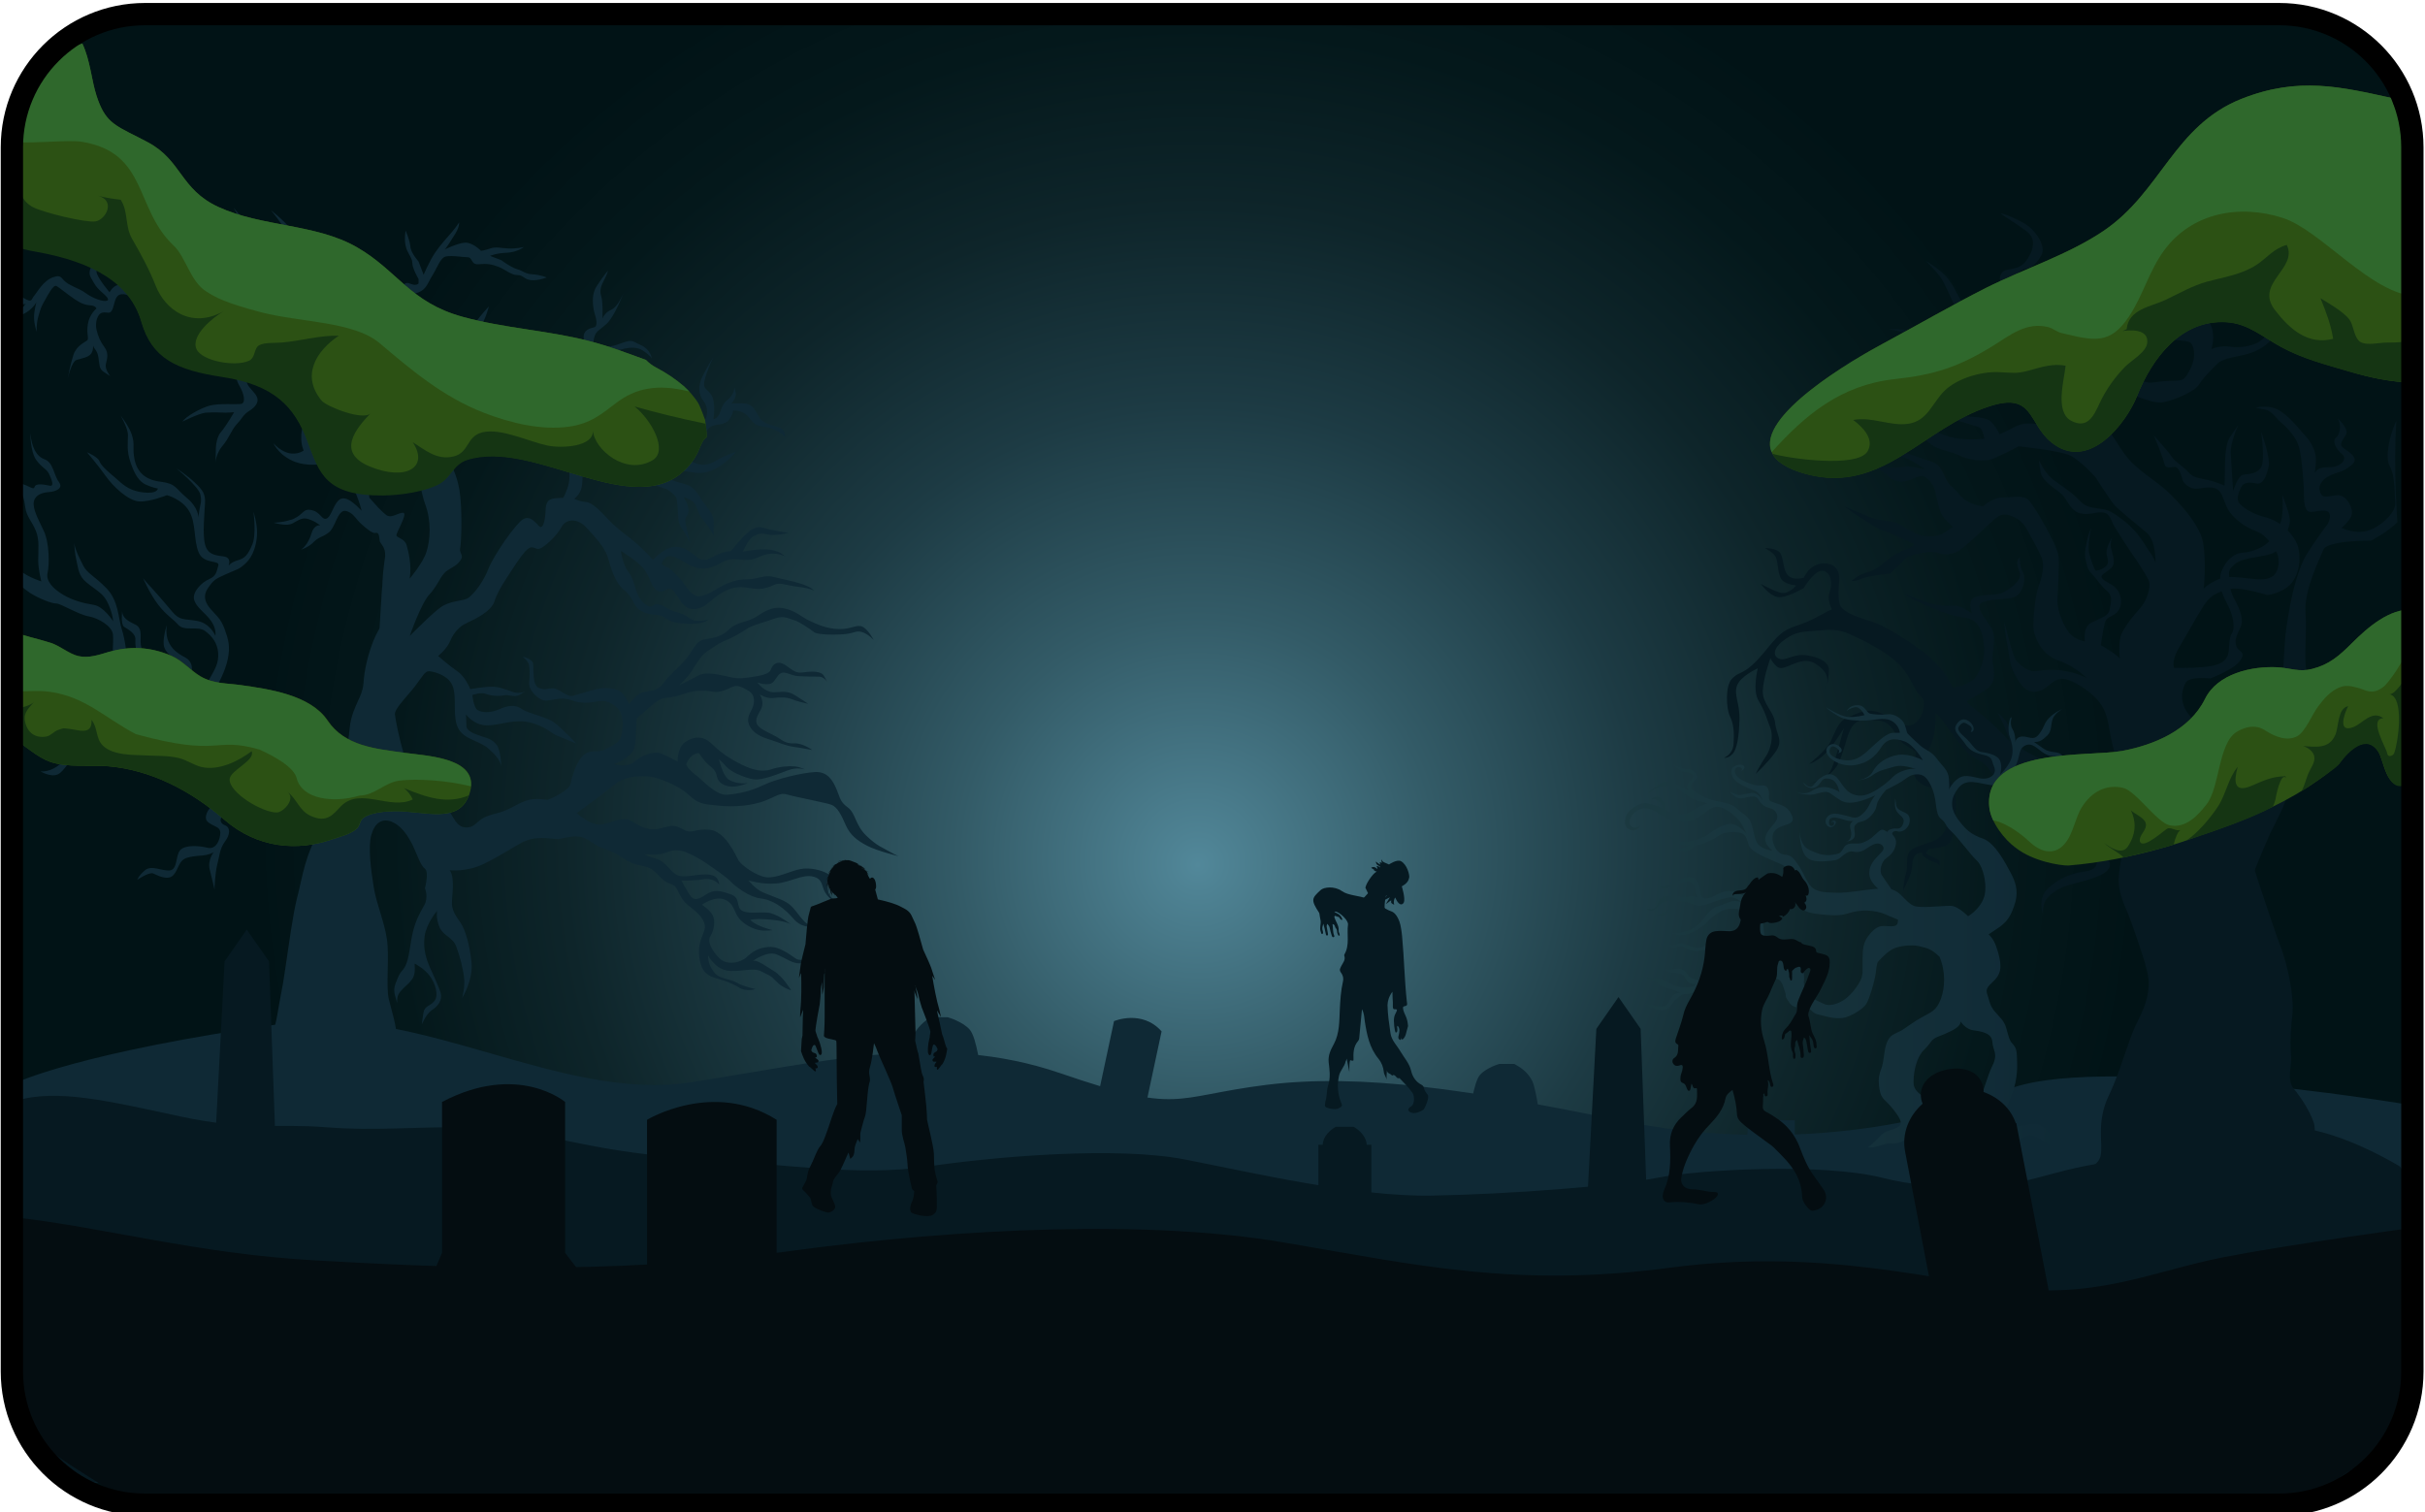 <?xml version="1.0" encoding="utf-8"?>
<!-- Generator: Adobe Illustrator 27.1.1, SVG Export Plug-In . SVG Version: 6.00 Build 0)  -->
<svg version="1.1" id="Слой_1" xmlns="http://www.w3.org/2000/svg" xmlns:xlink="http://www.w3.org/1999/xlink" x="0px" y="0px"
	 viewBox="0 0 1631.5 1017.5" style="enable-background:new 0 0 1631.5 1017.5;" xml:space="preserve">
<style type="text/css">
	.st0{fill:url(#SVGID_1_);}
	.st1{fill:#0F2935;}
	.st2{fill:#061921;}
	.st3{fill:url(#SVGID_00000083070826744003644380000009751546399968384919_);}
	.st4{fill:url(#SVGID_00000031894573413699797940000000424548296473755531_);}
	.st5{fill:url(#SVGID_00000160898788020987150760000004303943736675238283_);}
	.st6{fill:#040D11;}
	.st7{fill:#2C5114;}
	.st8{fill:#153513;}
	.st9{fill:#2F682C;}
	.st10{fill:none;stroke:#000000;stroke-width:15;stroke-miterlimit:10;}
</style>
<g id="Слой_2_00000035510231339384120600000008246316403800183938_">
	<g>
		
			<radialGradient id="SVGID_1_" cx="805.75" cy="38.467" r="673.626" fx="805.803" fy="64" gradientTransform="matrix(1 0 0 1 0 518)" gradientUnits="userSpaceOnUse">
			<stop  offset="0" style="stop-color:#52889A"/>
			<stop  offset="2.869924e-02" style="stop-color:#4E8293"/>
			<stop  offset="0.239" style="stop-color:#335B67"/>
			<stop  offset="0.442" style="stop-color:#1D3B44"/>
			<stop  offset="0.633" style="stop-color:#0E252A"/>
			<stop  offset="0.806" style="stop-color:#04181B"/>
			<stop  offset="0.945" style="stop-color:#011316"/>
		</radialGradient>
		<path class="st0" d="M1529.4,1012.5H106c-53.1,0-96.2-43.1-96.2-96.2v-813C9.8,50.2,52.9,7.1,106,7.1h1423.5
			c53.1,0,96.2,43.1,96.2,96.2v813C1625.6,969.4,1582.5,1012.5,1529.4,1012.5z"/>
	</g>
</g>
<g id="Слой_5">
	<path class="st1" d="M556.5,587.7c-3.9-2.1-11.3-4.2-18.1-2.9s-16,6.3-22.8,5.5s-16.8-8.1-18.7-11.3c-1.8-3.2-8.9-19.9-19.7-20.7
		c-4.4-0.3-7,0.1-9.1,0.6c-3,0.6-4.7,1.2-8.5-0.8c-6.3-3.4-7.6-2.6-13.7-1.1c-3.4,0.9-6.1,1.2-8.9,0.8c-2.1-0.3-4.3-1.1-6.9-2.3
		c-4-2-5.6-3.8-8.7-4.2c-1.4-0.2-3.1-0.1-5.5,0.4c-7.6,1.7-11.3,5.6-20.2,0.9c-2.9-1.6-5.4-3.5-7.7-5.4c5.3-3.9,19.8-14.6,25.6-19.3
		c7.1-5.8,15-5.8,21.8-5.5s21,6,27.8,12.3s9.2,6.3,20.2,7.4c11,1.1,22.6,0,31-3.2c8.4-3.2,10.2-5.8,15.5-4.2s25.2,5.3,29.4,6.8
		c4.2,1.6,6.8,7.1,9.7,13.7s7.4,10.2,14.4,13.9c7,3.6,21,7,21.5,7.1c-0.2,0-1.7-0.5-6.3-3.1c-5-2.9-8.4-3.7-15.8-10.8
		c-7.4-7.1-7.1-15-12.3-18.9c-5.3-3.9-5-5.8-7.6-12.1s-6.3-12.3-14.7-11.8s-25.7,4.5-34.4,8.7s-17.1,6-24.7,6.6
		c-7.6,0.5-16.5-10-21.5-13.7s-6-6.8-6-6.8s1.3-3.4,3.7-5.5c2.4-2.1,4.9-2.1,4.9-2.1s3.5,5.5,6.7,8.1s4.7,3.9,5.5,7.9
		c0.8,3.9,4.7,6.3,9.7,6.6s11-2.4,11-2.4c-2.4,0.5-9.2,0.3-13.1-2.5s-6.3-13.5-6.3-13.5s1.8,1.3,5,5s12.6,7.6,18.4,8.5
		c5.8,0.9,16.8-3.8,23.1-6.1c6.3-2.4,11.3-0.5,11.3-0.5s-3.2-1.8-7.1-2.1c-3.9-0.3-9.5,0-16,2.1c-6.6,2.1-13.9-0.3-21.8-4.5
		s-12.3-7.6-18.1-13.1c-5.8-5.5-12.3-4.5-17.6-0.8c-5.3,3.7-5,13.1-5,13.1s-6.6-3.7-11.3-5.5c-4.7-1.8-13.1,1.3-17.6,5.5
		s-14.2,1.8-14.2,1.8s5.8-2.1,10.8-6.3s3.9-12.3,4.5-18.9c0.5-6.6-1.1-4.5,4.7-9.5c5.8-5,10-9.5,15-10s8.7-1.3,13.7-3.2
		c5-1.8,12.3-2.1,17.3-1.1c5,1.1,9.7-1.1,13.4-2.9c3.7-1.8,6.3-0.5,11.3,2.4s4.2,8.7,2.4,12.3c-1.8,3.7-4.2,7.1-1.1,12.3
		c3.2,5.3,10.2,7.4,14.4,8.7c4.2,1.3,9.2,3.7,15,4.5s12.3,2.1,12.3,2.1s-6.3-4.7-12.1-4.5c-5.8,0.3-7.6-1.8-12.1-4.5
		c-4.5-2.6-12.6-5.3-13.4-9.5s3.2-7.6,3.9-11.3c0.8-3.7-1.6-7.6-1.6-7.6s4.5,2.9,8.9,2.4c4.5-0.5,8.7-0.8,12.6,0.8
		c3.9,1.6,11,3.1,11,3.1s-4.5-3.1-8.7-5.7s-6.8-2.6-13.7-2.1c-6.8,0.5-11.8-6.6-11.8-6.6s3.9,1.6,7.9,1.1c3.9-0.5,4.5-5,7.6-7.1
		c3.2-2.1,6.6,1.6,12.6,1.8c6,0.3,8.7,0.3,13.1,0.3c2.8,0,4.7,1.9,5.8,3.4c-0.6-1-1.4-2.4-2.2-3.9c-1.6-3.2-7.9-3.2-13.4-2.4
		c-5.5,0.8-6.6-0.8-12.3-4.7c-5.8-3.9-8.9-0.3-10,2.9c-1.1,3.2-7.6,4.2-13.1,5s-7.9,1.1-11.8,0.5c-3.9-0.5-17.6-5-23.8-1.6
		c-6.2,3.4-13,6.6-13,6.6s5.5-5,8.4-9.5s6.6-10.8,10.2-13.1c3.7-2.4,7.6-5.5,12.3-7.4c4.7-1.8,10.8-5.3,14.4-7.8
		c3.7-2.6,13.7-5.1,19.4-7.2c5.8-2.1,9.2,0.3,12.9,1.3c3.7,1.1,11,6.3,13.4,8.1c2.4,1.8,15.8,1.8,21.5,1.1c5.8-0.8,6.6-2.4,10.5-1.3
		s7.9,5.3,7.9,5.3s-3.7-7.1-7.6-8.9c-3.9-1.8-7.4,1.8-15.8,1.6c-8.4-0.2-14.7-3.2-20.2-5.8c-5.5-2.6-8.4-6.3-16.5-8.1
		c-8.1-1.8-13.9,2.4-19.2,5.8s-13.1,3.4-17.9,8.2c-4.7,4.8-9.7,5.7-16.3,6.8c-6.6,1.1-8.1,7.9-12.9,13.4c-4.7,5.5-11.8,11.3-15,16
		s-7.6,5.3-12.9,6c-5.3,0.8-10.2,8.4-10.2,8.4s-2.6-6.3-6-8.7c-3.4-2.4-10.2-2.9-15.8-1.6c-5.5,1.3-11.8,3.4-16,4.5s-8.7-4.7-13.2-5
		s-5,1.6-9.7-0.3c-4.7-1.8-3.4-12.9-3.9-16.3s-7.1-4.7-7.1-4.7s3.9,2.6,4.4,6s0.3,8.1,0,11.6s2.9,8.1,7.1,10.6s6.3,0.9,12.9,0.1
		s10,2.4,16,2.6c6,0.3,7.9-0.8,12.6-1.1c4.7-0.3,9.2,2.6,12.1,6.3c2.9,3.7,2.6,12.6,1.3,17.1c-1.3,4.5-5,6.3-11,9.2
		c-6,2.9-8.9-0.8-14.2,3.7c-5.3,4.5-8.1,15.2-8.9,19.4s-11.8,9.5-15.4,10.8l0,0c-7-0.7-10.5-1.2-16.7,1.4l0,0
		c-1.5,0.6-3.2,1.4-5.1,2.5c-10.8,5.8-11,4.2-18.9,7.1c-7.9,2.9-7.9,8.7-15.8,7.4c-0.5-0.1-1-0.2-1.4-0.4
		c-6.6-2.8-8.3-16.1-16.7-18.5c-7.4-2.1-10.7-1.6-14.9-3.6c-0.8-0.3-1.5-0.8-2.4-1.4c-0.6-5.2-1.8-13.7-3.9-21.9
		c-0.2-0.9-0.5-1.8-0.7-2.6c-0.1-0.6-0.3-1.1-0.5-1.7c-3.2-10.5-5.3-21.8-5.8-25.7c-0.1-1,0.4-2.3,1.3-3.9
		c2.1-3.4,6.3-7.9,10.2-12.6l0,0c1.1-1.3,2.1-2.6,3.1-4c3.6-4.9,5.1-7.2,6.5-8.1l0,0c1-0.6,2-0.6,3.6-0.3c4.1,0.8,12,3.4,14.3,10.2
		c2.4,6.8,0.3,17.6,2.4,24.9c2.1,7.4,7.4,9.2,12.9,11.8c5.5,2.6,6.8,2.9,11.8,7.9s5.5,8.9,5.5,8.9s-0.5-11.3-3.2-14.4
		c-2.6-3.2-4.2-3.9-10.8-6c-6.6-2.1-9.5-4.2-9.5-6.6s-0.3-7.9-0.3-7.9s5.2,7.4,14.2,7.4c8.9,0,18.6-4.7,29.4-1.8
		c10.8,2.9,13.4,7.1,18.1,8.9c4.6,1.8,12.1,5,12.6,5.2c-0.5-0.5-10.1-10.8-15.2-14.4c-5.2-3.7-17.1-5.8-21.5-8.9
		c-4.5-3.2-9.5-2.4-15.5,0.3c-6,2.6-11.8,2.1-14.4,0.3c-2.6-1.8-3.4-10-3.4-10s5.8-2.1,8.9-0.8c3.2,1.3,8.9,1.8,12.4,1
		c3.4-0.8,7.1,1.8,10.8-0.5c2.1-1.3,3-1.9,3.4-2.2c-1,0.5-4.3,1.9-8.6,0.3c-5.3-1.8-8.7-3.4-13.9-3.4c-5.2,0-14.4,1.6-14.4,1.6
		s-3.2-8.3-8.7-12s-12.9-10.3-12.9-10.3c0.2-0.2,0.4-0.3,0.6-0.5c1.5-1.3,5.5-4.9,7.6-9.8c1.4-3.4,3.3-6,5.5-8.1
		c0.4-0.4,0.8-0.7,1.2-1.1c1.4-1.2,3.1-2.1,4.8-2.9c5.2-2.4,16-7.6,18.1-14.2c1.7-5.2,4.5-10.1,8.3-15.9c1-1.5,2-3,3-4.6
		c5.2-7.9,10.5-16,13.6-16c3.2,0,3.7,2.4,7.4,0c3.7-2.4,9.7-7.9,12.9-13.7c3.2-5.8,10.8-5.8,16.3,0s12.6,13.4,14.7,20
		s4.2,16.8,11.3,22.6c7.1,5.8,5.2,10.8,11.8,14.2c6.6,3.4,11,1.1,15.5,4.2c4.5,3.2,7.6,3.9,16.8,4.2c9.2,0.3,12.6-2.9,12.6-2.9
		s-8.4,2.4-12.3-0.5s-5.5-3.4-10.8-5c-5.2-1.6-5-2.9-9.7-4.5s-5,2.9-8.7,0.5s-5.8-5.5-7.4-10.5s-2.1-8.1-5.5-12.6
		s-4.7-13.6-4.7-13.6s11.3,6.8,15.5,12.1c4.2,5.3,5.3,13.4,9.7,15c4.5,1.6,6.6-4.2,10.2-0.3c3.7,3.9,5.8,11.8,12.3,12.3
		c6.6,0.5,9.7-2.9,14.4-6.8c4.7-3.9,12.1-8.4,19.2-7.9s10.2,2.1,16.3,0.5c6-1.6,6.3-3.7,12.3-2.4c6.1,1.3,8.7,1.6,12.6,2.1
		c3.9,0.5,7.4,2.1,7.4,2.1s-1.1-2.1-8.4-4.5c-7.4-2.4-13.1-3.2-18.9-4.7c-5.8-1.6-10.5,1.6-17.6,1.6s-12.9,2.1-19.2,5.8
		c-6.3,3.7-12.1,7.1-16,5s-8.1-8.9-8.1-8.9s-7.4-8.9-10.5-10c-3.2-1.1-3.7-2.4-3.7-2.4s1.8-6.3,7.1-5c5.2,1.3,8.7,5.2,15.2,7.4
		c6.6,2.1,11.5,0.3,16.8-2.6s7.9-3.2,15.8-2.4c7.9,0.8,10.5-2.9,16.8-3.9c6.3-1.1,11.3,1.6,11.3,1.6s-2.9-3.4-10-4.5
		c-7.1-1.1-18.4,1.3-18.4,1.3s3.7-8.7,7.3-10.5c3.7-1.8,5.5-2.1,10-1c4.5,1,13.4-1.1,13.4-1.1s-7.1-1.1-12.9-2.4
		c-5.8-1.3-6.8-2.6-11.6,0c-4.7,2.6-14.4,14.7-14.4,14.7s-5,0-10.2,2.9s-8.4,4.5-12.6,1c-4.2-3.4-8.9-7.3-15.5-6.8
		s-13.9,8.7-13.9,8.7s-6.3-6.8-11.5-11.3s-12.3-9.2-17.9-15.1c-5.5-5.9-11.3-12.2-15.8-12.5c-3.1-0.2-6.2-1.4-7.8-2.1
		c2.9-2.7,5.2-5.2,5.4-11.8c0.3-7.9,0.8-13.1,4.7-15.2c3.9-2.1,11.6-1.6,16.8-1.1c5.3,0.5,9.2,0,9.7,1.8s3.9,10.2,10.8,13.9
		c6.8,3.7,14.7,5.8,14.7,5.8s6.3,3.7,6.8,6.8c0.5,3.2,0.8,8.7,1.1,13.4c0.3,4.7,3.7,7.9,5.3,10.8c1.6,2.9,2.6,5.3,2.6,5.3
		s-2.9-11.8-3.2-15c-0.3-3.2,1.8-2.4,2.1-6.6c0.3-4.2-3.2-9.2-3.2-9.2s6,1.3,7.9,5c1.8,3.7,2.1,6.8,5,10c2.8,3.1,7.2,10,7.3,11.2
		c-0.1-0.9-0.2-5.1,0-9.4c0.3-5.3-5.8-11.6-7.6-14.2c-1.8-2.6-4.7-9.5-11.3-11.3c-6.6-1.8-10.8-3.4-16.5-5
		c-5.8-1.6-9.7-11.6-9.7-11.6s9.2,7.4,19.7,7.4s15,3.7,24.4-0.3c9.5-3.9,16-12.6,16-12.6s-8.4,3.2-13.7,6.3
		c-5.3,3.2-10,3.2-14.2,1.3c-4.2-1.8-4.2-1.8-4.2-1.8s2.1-2.1,5.8-8.1c3.7-6,4.7-10.8,8.7-13.9c3.9-3.2,9.5-0.3,13.4-5.8
		s0.5-5.8,3.9-5.5s6.6,1.3,10,5.8s5.3,4.5,11.6,5.5c6.3,1.1,11.6,6.3,11.6,6.3s0.5-4.2-2.9-5.8c-3.4-1.6-11.3-2.6-13.9-6.6
		c-2.6-3.9-4.2-9.7-10.5-10s-8.7,0-8.7,0s3.7-3.9,2.9-7.4c-0.8-3.4-0.8-3.4-0.8-3.4s-0.3,4.5-3.7,7.4c-3.4,2.9-4.5,4.5-6,9.2
		c-1.6,4.7-4.5,4.7-4.5,4.7s1.8-10.8-1.3-16c-3.2-5.3-6.6-3.7-4.2-11.8c2.4-8.1,5.5-13.9,5.5-13.9s-5,7.9-7.6,13.4
		c-2.6,5.5-2.6,11.8,0.8,16s3.4,10.5,0,14.7s-5.5,7.6-7.1,11.3c-1.6,3.7-4.7,3.2-8.1,5s-4.2,6.8-6.8,4.7c-2.6-2.1-10-5.8-15.8-6.3
		s-9.2,0.8-18.9,0.8c-9.7,0-13.9,0-21.3-2.6s-9.2,0.8-10.5,5.5s-1.6,11.6-1.6,18.6c0,4.9-2.5,10.5-4.1,13.6c-1,0-2,0-3,0.1
		c-4.7,0.3-8.7,0.3-8.9,7.9c-0.3,7.6-1.8,13.9-4.7,10.8c-1-1.2-2.2-2.4-3.4-3.4c-2.1-1.7-4.5-2.7-7.4-0.8
		c-4.5,2.9-19.2,23.4-23.1,33.4c-2.8,7.1-7.2,13.4-10.8,17c-1,1.1-2,1.9-2.8,2.4c-0.3,0.2-0.6,0.4-0.9,0.5
		c-3.4,1.6-11.3,1.3-17.6,5.8c-2.5,1.8-6.3,5.2-10,8.7c-5.5,5.2-10.7,10.5-10.7,10.5s7.6-22.1,13.4-28.1c1.1-1.2,2.1-2.4,2.9-3.6
		c3.6-5.1,5.4-10.1,9.2-12.5c4.7-2.9,6.3-3.4,8.7-6.8c2.4-3.4-1.1-4.7-0.3-8.1c0.8-3.4,1.6-26.3-0.5-39.1
		c-1.3-7.7-3.8-13.5-6.1-18.4c-1.6-3.2-3-6.1-3.8-8.7C297.1,296,294,291,294,291s-0.1-0.3-0.2-0.8c6.9-2.3,9.6-8.1,11.5-13.9
		c2.1-6.3,5-17.6,8.4-17.9s6.8,1.8,10.8-1.8c3.9-3.7,7.1-3.4,10.5,0s7.4,7.6,10.8,14.4s4.5,6.8,8.1,9.2c3.7,2.4,12.1,9.5,13.4,15
		s1.6,7.1,4.2,10.5s7.9,9.7,7.9,9.7s-1.1-6-3.9-10.2c-2.9-4.2-4.2-11.8-6-15s-6-5.5-5.3-5.5s2.4,3.7,9.5,4.7
		c7.1,1.1,11-0.3,19.2,0.5c8.1,0.8,11,0,11,0s-5.8-2.6-13.7-4.2c-7.9-1.6-10.8,1.5-13.4-1.1s-6-5.5-11.8-5.5s-10.2-2.1-11.3-6
		c-1.1-3.9-8.4-13.7-8.4-13.7s10.2,0.8,17.6,5s15,8.4,21.8,10.5s13.7,0.5,19.2-3.7s15.5-13.1,15.5-13.1l2.4-1.6
		c0,0-2.6-2.4-10.2,3.2c-7.6,5.5-16.5,9.7-21.3,8.7c-4.7-1.1-8.7-3.4-13.7-6.8s-11.6-5.8-11.6-5.8s0.8-11,4.2-12.1
		c3.4-1.1,8.4,0.3,13.9,3.2s16.8,3.9,21.3-0.3s7.1-9.7,11.8-11c4.7-1.3,11-2.9,15.8,0c4.7,2.9,6.6,5.5,6.6,5.5s-1.1-6-7.1-8.7
		c-6-2.6-5.5-4.5-13.9-1.3s-9.7,1.6-13.4,2.6c-3.7,1.1-5.3,5.3-5.3,5.3s-0.5-6.6,0.8-11.6s3.2-4.7,8.4-9.5
		c5.3-4.7,11.3-20.5,11.3-20.5s-3.7,9.2-8.1,11c-4.5,1.8-6,6-6,6s0.5-10.8-0.8-15s0-7.4,2.1-11.3c2.1-3.9,2.4-6,2.4-6
		s-2.6,2.9-7.6,10.5s-1.1,19.2-1.1,19.2s2.6,7.6-0.5,8.4s-7.4,1.8-7.1,7.1s2.4,12.3,0,13.4c-2.4,1.1-5.5,2.4-10.5,0
		s-11.6-3.7-15.2-2.9s-9.5,12.3-9.5,12.3l-11-1.4c0,0-9.2,1.2-13.4,0c-4.2-1.2-9.5,1.7-11.3,0s-7.4-7.5-8.1-7.5s1.1-7.9,1.6-12.1
		s4.7-4.5,8.1-9.5s5.5-13.4,5.5-13.4s-5.8,6.3-8.4,10s-7.4,6.8-9.7,11c-2.4,4.2,0.5,15-1.6,15.5s-4.7,0.8-5,4.5s-6.6,16-8.9,21.5
		c-1.5,3.6-4.9,8.7-7.1,11.8c-0.3-0.1-0.7-0.2-1-0.3c-5-0.5-2.6-0.5-8.1-4.2s-15-17.1-18.9-22.1s-1.6-10.2,0-13.4s5.5-5.2,6.8-11.8
		s-0.3-12.1-1.6-15.5c-1.3-3.4,0-13.1,2.9-14.7c2.9-1.6,7.9,0.5,13.4-1.8c5.5-2.4,6-6.3,9-11s5.1-10.8,8-12.6s12.1,0,15.8,0
		c3.7,0,2.1,5.2,7.6,4.7s8.9,0,13.4,1.8s8.4,5.5,12.6,5.5s4.2,2.9,9.2,3.4s10.5-1.8,10.5-1.8s-4.2-1.8-9.5-2.1s-5.8-2.1-10.2-3.4
		c-4.5-1.3-10.8-6.1-10.8-6.1l-7.6-2.9c0,0,3.7-1.8,11-2.1c7.4-0.3,11.8-3.9,11.8-3.9s-5,1.3-10.5,1s-8.4-1.3-12.1,0
		s-6.3,1.6-6.3,1.6s-5.5-5.8-10.8-5.5c-5.2,0.3-14.4,5-13.6,4.5s4.2-5.8,7.1-10.5s2.6-7.6,2.6-7.6s-2.1,3.2-5,6.6
		c-2.9,3.4-7.6,8.4-11.3,13.9c-3.7,5.5-7.6,14.7-7.6,14.7l-3.4-8.9c0,0-5.2-5.8-5.5-10s-3.2-10.8-3.2-10.8s-1.1,5,0,10.2
		s4.5,7.9,4.5,11.6c0,3.7,4.2,10.8,4.2,10.8v2.9c0,0-1.3,1.8-4.7,0.5c-3.4-1.3-4.2-1.1-6,1.3c-1.8,2.4-4.7-0.8-7.1,1.3
		s-3.4,4.7-3.4,4.7s-8.1-6.8-11.8-10.5s-8.1-5.8-9.7-11c-1.6-5.2-2.6-10-2.6-10s-1.1,8.4,0,13.4c0.9,4.3,6.2,8.9,7.6,10
		c-1.2-0.9-5.5-3.6-8.9-1.6c-3.9,2.4-4.7,8.4-8.9,7.6c-4.2-0.8-11-6-11-6s-5.3-9.7-10.5-12.9s-5-7.3-5.2-12.9
		c-0.3-5.5-3.9-11-7.9-15c-3.9-3.9-9.2-8.1-9.2-8.1s7.4,8.9,9.2,12.9c1.8,3.9,3.2,8.7,3.2,8.7s-5.5-1.3-10.2-5.8s-7.9-3.7-14.2-6
		c-6.1-2.3-12.7-11-13.1-11.5c0.3,0.6,5.4,10.6,8.9,13.1c3.7,2.6,10.5,5.2,14.2,7.9c3.7,2.6,15,11.3,15,11.3s-0.8,2.4,5,8.4
		s8.1,9.2,8.1,9.2s-2.6-0.5-11-1.1c-8.4-0.5-12.1-3.7-18.1-4.7s-7.1,0.8-11.8-1.3c-4.6-2-9.9-4.8-10.2-5c0.4,0.4,7.2,7.1,10.5,8.1
		c3.4,1.1,6-0.3,9.7,1.1c3.7,1.3,9.2,3.9,9.2,3.9s-7.1,4.2-12.3,4.5c-5.3,0.3-7.6-1.1-12.4-1.8c-4.7-0.8-14.2,1.1-14.2,1.1
		s10-0.3,14.2,2.1c4.2,2.4,7.4,6.3,16,2.9c8.7-3.4,11-5.5,16.8-6.3s21,3.9,21,3.9s10,4.5,15.2,1.6s8.9-5,13.4-2.6
		s11.3,10.2,13.1,16.8c1.8,6.6-1.6,18.1-3.9,22.8c-2.4,4.7-4.7,6.8-4.7,6.8s-1.3-11.3-8.7-14.4c-7.4-3.2-8.4-0.5-15.2-1.3
		s-8.7-2.1-13.4,2.1c-4.7,4.2-8.9,6.3-16.3,8.9c-7.4,2.6-16.8,0.8-20.2-3.2c-3.4-3.9-11.3-17.9-19.7-17.3
		c-8.4,0.5-13.7,4.5-19.7,7.1c-6.1,2.6-8.4,3.7-14.2-1.1c-5.8-4.7-11.6-17.1-14.8-23.6c-3.3-6.6-2.2-9.5-4.1-15.2
		c-1.8-5.8-8.1-16-8.1-16s0.3,6.8,1.6,10.8c1.3,3.9,4.2,6.3,3.9,10.8c-0.3,4.5,0.8,9.5,0.8,9.5s-4.2-1.1-9.2-4.2
		c-5-3.2-8.4-4.5-12.1-3.7s-5.8,5-5.8,5s-6.8-8.1-8.4-12.3s2.9-4.7,1.3-9.7c-1.5-4.8-6.7-9.9-7.1-10.2c0.2,0.3,3.9,5.7,3.4,10.2
		c-0.5,4.7-4.5,7.4-1.6,12.4s3.2,5.8,6.3,8.7c3.2,2.9,6.8,5.8,4.2,6.6c-2.6,0.8-9.5-1.8-13.9-5c-4.5-3.2-6.3-3.2-11.8-6.3
		c-5.5-3.2-3.9-6.8-10.5-4.5C29,189,25.1,196.6,23,199s-1.1,5-6.6,1.8c-2.9-1.6-5.4-3.2-8-4.3c0,1.9,0,3.8,0,5.7
		c0.9,0.8,1.8,1.5,3.3,2c3.7,1.3,7.4-0.3,5.5,0.5c-1.8,0.8,1.6,0.8-6.3,3.9c-0.9,0.3-1.7,0.7-2.6,1c0,1.6,0,3.1-0.1,4.7
		c2.1-0.7,4.8-1.7,7.6-3c6-2.9,8.7-7.9,8.7-7.9s-1.6,5.5-1.6,10.2c0,4.4,1.6,9.1,1.8,9.7c0-0.6-0.4-5.1,1.1-10.4
		c1.6-5.8,2.4-7.4,4.2-10.5c1.8-3.2,5.8-11,7.9-10c2.1,1.1,6.8,5.2,12.3,8.9s7.9,3.9,11,4.2c3.2,0.3,3.7,2.1,3.7,2.1
		s-4.7,3.7-5.8,10.5s1,9.7-0.5,11c-1.6,1.3-7.1,3.4-9.2,9.7c-1.9,5.7-3.6,14.5-3.9,16.2c0.4-1.9,2.9-11.9,6-12.8
		c3.4-1.1,8.1-1.6,10-4.5c1.8-2.9,0.8-6.6,1.3-4.7c0.5,1.8,2.6,2.6,3.4,7.4c0.8,4.7,0.3,7.6,3.4,9.7c2.9,2,4.3,2.8,4.5,2.9
		c-0.3-0.3-3.6-4.6-2.9-7.9c0.8-3.4,2.1-7.4-0.8-11.3c-2.9-3.9-4.5-7.6-5.5-12.1s0.5-10.5,3.9-11.3s5.5,1.8,7.1-2.9s1.6-8.9,5.8-9.5
		c4.2-0.5,8.1,2.6,13.1,6.8s13.9,13.1,20.2,20.5s12.6,10,20.7,8.1c8.1-1.8,9.2-5,15.2-5s10,5.5,13.4,8.4s6.8,6.1,6.8,6.1
		s-7.1,0.5-10.2,4.7c-3.2,4.2-2.1,8.1,0.5,12.6s4.2,11,0.8,11.6c-3.4,0.5-15-0.5-21,1.1s-16.3,7.3-18.4,10.8c0,0,10.8-5.5,15.5-6
		s13.4,0,13.4,0l5.8-0.3c0,0-5.3,9.2-8.9,13.4c-3.7,4.2-3.4,12.6-3.4,12.6L145,311c0.1-1.2,0.8-6.4,4.7-11
		c4.5-5.2,5.8-10.5,9.7-14.7s4.2-6.3,8.4-8.9s6.3-5.8,5.2-8.9c-1.1-3.2-5-5.8-6.6-9.2c-1.6-3.4,2.1-7.6,6.1-7.6
		c3.9,0,4.7-1.8,9.5-1.1c4.7,0.8,11,2.1,17.9-1.6c6.8-3.7,16-11.3,22.8-12.6s13.4-1,18.1,4.5c4.7,5.5,9.5,15.8,11.3,22.8
		c1.8,7.1,9.7,12.3,15.2,18.1c2.2,2.3,3.8,3.8,5.1,5.5c2,2.5,3.4,5.2,5.1,11.1c1.8,6.2,3.2,17,4.9,26.9c1,5.6,2.2,11,3.7,15.1
		c4.2,11.3,3.4,23.9,0.8,32c-1.2,3.8-4,8.2-6.6,11.9c-1.8,2.5-3.6,4.7-4.7,6.1c1.6-9.1-1-19.1-2.1-22.7c-1.3-4.5-6.8-4.7-6.8-6.6
		c0-0.1,0-0.3,0.1-0.5c0.2-0.6,0.6-1.7,1.2-2.9c2-4.3,5.5-11.1,3.4-11.6c-0.3-0.1-0.7-0.1-1.1,0c-0.1,0-0.3,0.1-0.4,0.1
		c-0.3,0.1-0.5,0.1-0.8,0.2c-0.2,0.1-0.4,0.2-0.6,0.2c-0.3,0.1-0.5,0.2-0.8,0.3c-0.4,0.2-0.9,0.3-1.3,0.5c-0.2,0.1-0.4,0.1-0.5,0.2
		c-0.3,0.1-0.7,0.2-1,0.3c-0.2,0.1-0.4,0.1-0.6,0.2c-0.3,0.1-0.7,0.1-1,0.2c-0.2,0-0.4,0-0.6,0.1c-0.3,0-0.7,0-1-0.1
		c-0.2,0-0.4,0-0.5-0.1c-0.4-0.1-0.9-0.3-1.3-0.6c0,0-0.1,0-0.1-0.1c-1.5-1.1-3.4-3-5.3-4.9c-3.1-3.3-6-6.7-6-6.7
		s-2.9-22.3-2.9-24.2c0-1.8,8.1-2.6,7.4-6.6c-0.4-1.9-1.9-4.4-3.7-6.9c-1.3-1.7-2.7-3.3-4-4.7c-0.7-0.7-1.4-1.4-2-2.1
		c-3-3-2.1-5.5-0.9-9.2c0.3-0.8,0.6-1.7,0.9-2.6c1.6-5.3,1.3-12.6,1.3-12.6l0,0l0,0c0,0-6.3,12.9-9.5,17.6c-1.7,2.6-1.4,4.6-0.3,6.2
		c0.9,1.3,2.3,2.3,3.8,3c2.4,1.2,5.4,4.3,6.1,6.9c0.2,0.8,0.2,1.6-0.1,2.3c-0.4,1-1.1,2.3-1.8,3.6c-1.3,2.5-2.7,5-2.7,5
		s-8.1-5.5-13.4-6.6c-4.5-0.9-8,0.7-10.9-0.5c-0.1,0-0.1,0-0.2-0.1c-0.2-0.1-0.3-0.2-0.5-0.3c-0.3-0.1-0.5-0.3-0.8-0.5
		c-0.1-0.1-0.3-0.3-0.4-0.4c-2.3-2-4.9-5.5-6-8.7c-0.4-1.1-0.5-2.2-0.4-3.2c0.2-1.4,0.5-2.8,0.7-4.2c0.1-0.8,0.2-1.7,0.3-2.5
		c0.1-2-0.1-3.9-1-5.8c-2.1-4.2-5.2-7.6-11-9.7c-1.2-0.4-2.2-0.7-3.2-1c-4-1.1-6.5-1.1-6.5-1.1l0,0l0,0c0,0,1.4,1.4,3.6,3.1
		c1.7,1.3,3.8,2.7,6.1,3.8c2.1,0.9,4,2.7,5.6,4.6c2.3,2.9,3.6,6.2,2.9,7.8c-0.5,0.9-0.8,1.5-1.2,2.1c-0.4,0.8-0.7,1.7-0.9,3.3
		c-0.1,0.8-0.2,1.7-0.2,2.9c-0.3,5.8,1.6,9.5,1.6,9.5s-1.5,1.3-4.4,1.9l0,0c-0.1,0-0.1,0-0.2,0c-0.9,0.2-2,0.3-3.3,0.2
		c-1.8-0.1-3.5-0.6-5-1.3c-2.9-1.3-5.4-3.4-7.3-5.5c0,0,0,0-0.1-0.1l0,0l0,0c0,0,1,2.5,3.8,5.4c1,1,2.1,2.2,3.6,3.2
		c2.3,1.7,4.7,3,7.4,4c3.7,1.3,7.8,1.9,12.1,1.8l0,0c7.4-0.3,13.7-0.3,21,6.8c0.9,0.9,1.8,1.9,2.6,3.1l0.1,0.1
		c0.4,0.5,0.7,1.1,1.1,1.6c0.2,0.2,0.3,0.5,0.4,0.8c0.2,0.4,0.4,0.7,0.6,1.1c0.2,0.4,0.4,0.8,0.6,1.1c0.1,0.3,0.3,0.5,0.4,0.8
		c0.2,0.5,0.5,1,0.7,1.5c0.1,0.2,0.2,0.3,0.2,0.5c0.3,0.6,0.5,1.1,0.7,1.7c0,0.1,0.1,0.2,0.1,0.2c2.4,5.8,3.8,11.2,3.9,11.7
		c-0.1-0.1-0.3-0.3-0.7-0.7c-0.1-0.1-0.1-0.1-0.2-0.2c-0.1-0.1-0.1-0.1-0.2-0.2c-0.1-0.2-0.3-0.3-0.5-0.5l0,0
		c-1.1-1.1-2.6-2.6-4.3-3.9l0,0c-0.3-0.2-0.6-0.5-1-0.7l-0.1-0.1c-0.3-0.2-0.6-0.4-0.9-0.6c-0.1,0-0.2-0.1-0.2-0.1
		c-0.3-0.2-0.5-0.3-0.8-0.4c-0.1-0.1-0.3-0.1-0.4-0.2c-0.2-0.1-0.5-0.2-0.7-0.3c-0.2-0.1-0.4-0.1-0.6-0.2c-0.2,0-0.3-0.1-0.5-0.1
		c-0.7-0.2-1.4-0.2-2-0.1c-4.5,0.9-6.3,8.7-8.8,12.1c-0.1,0.1-0.1,0.2-0.2,0.2c-0.4,0.5-0.8,0.8-1.2,1.1c-3.4,1.8-4.2-4.2-10.2-5.5
		c-3-0.7-4.4,0-5.8,1.2c-1,0.9-2.1,2-3.9,3.2c-0.6,0.4-1.3,0.8-2.1,1.2c-0.8,0.4-1.6,0.7-2.4,0.9c0,0,0,0-0.1,0s-0.3,0.1-0.4,0.1
		c-5.5,1.8-11.1,1.8-11.1,1.8l0,0l0,0c0,0,2.7,0.8,5.8,1.2c2.4,0.3,5,0.3,6.8-0.6c0.6-0.3,1.1-0.6,1.6-0.9c3.3-1.8,5.6-3.4,9.6-2
		c3.4,1.1,5.8,2.8,6.9,3.6c0.1,0,0.1,0.1,0.2,0.1l0,0c0.3,0.3,0.5,0.4,0.5,0.4s-2.9-0.5-4.8,2.9c-0.3,0.6-0.7,1.3-0.9,2.1
		c-1.8,5.8-4.2,9.2-7.1,11.3l0,0l0,0c0,0,3.6-1,6.9-3.7l0,0c0.5-0.4,1-0.8,1.4-1.3c2.5-2.5,4.3-3.1,6.6-4.2c1.1-0.6,2.3-1.2,3.7-2.3
		c3-2.3,4.7-8.6,7.1-12.1c1.2-1.7,2.5-2.7,4.2-2.4c0.7,0.1,1.3,0.3,1.9,0.6c3.8,1.6,5.2,5.2,8.9,8.4c4.2,3.7,7.4,6.3,9.5,5.8
		c1.3-0.3,1.9,0.6,2.2,2.1c0.2,0.8,0.3,1.9,0.4,2.9c0,0.4,0.1,0.7,0.3,1c1.1,2.4,4.5,4.5,3.1,12.1c-0.1,0.5-0.2,1.2-0.3,1.9
		c0,0.1,0,0.1,0,0.2c0,0.3-0.1,0.6-0.1,1c0,0.2,0,0.3-0.1,0.5c0,0.3-0.1,0.6-0.1,1c0,0.2,0,0.4-0.1,0.7c0,0.3-0.1,0.7-0.1,1
		c0,0.2,0,0.4-0.1,0.6c-0.1,1.4-0.3,3-0.4,4.6c0,0.1,0,0.3,0,0.4c0,0.5-0.1,1-0.1,1.5c0,0.3,0,0.5-0.1,0.8c0,0.2,0,0.4,0,0.6
		s0,0.4,0,0.6c0,0.6-0.1,1.2-0.1,1.8c0,0.3,0,0.6-0.1,0.9c-0.1,0.8-0.1,1.6-0.2,2.5c0,0.5-0.1,0.9-0.1,1.4c0,0.4-0.1,0.9-0.1,1.3
		c0,0.5-0.1,1-0.1,1.5c0,0.2,0,0.5,0,0.7c-0.5,7.7-1,15.4-1.3,20.6c-1.8,3.2-3.2,6.1-4,8.1c-3.9,10-6.3,20.2-6.8,29.2
		c-0.2,2.5-0.9,4.9-1.8,7.3c-0.4,1.1-0.9,2.1-1.4,3.2l0,0c-2.3,5.2-5.2,10.9-6,18.9c-1.3,13.4-4.2,26-2.1,33.6
		c0.7,2.4,1.3,4.3,1.9,5.8c-1.1,0.9-2.1,2-3.1,3.3c-6.7,2.7-10.8,1.8-22.4,2.7c-13.4,1.1-21-2.4-24.9-6.3
		c-3.9-3.9-15.5-13.9-17.1-17.3c-1.6-3.4-7.1-12.9-10.2-19.2c-3.2-6.3-5.3-9.2-8.9-11.3c-3.7-2.1-7.4-8.9-4.5-15
		c2.9-6,7.4-13.7,9.2-22.2s0.5-13.1-2.1-20.3c-2.6-7.2-6-9.5-9.2-13.2s-6-8.4-2.1-14.2c3.9-5.8,5-6.3,12.6-9.7
		c7.6-3.4,8.4-2.9,13.1-7.4c4.7-4.5,7.1-12.1,7.4-19.2c0.3-7.1-2.4-15.2-2.4-15.2s2.1,15.2-0.8,22.1c-2.9,6.8-5,9.2-9.7,10.5
		s-6.3,3.7-6.3,3.7s2.6-5.5-3.4-6.3s-10.6-1.3-12.4-8.1c-1.8-6.8-0.3-21.5,0-27.6c0.3-6-1.2-8.7-6.8-13.9
		c-5.5-5.3-12.3-9.5-12.3-9.5s15,12.3,16,17.6c1.1,5.3-0.3,6.8-0.8,11s-0.5,4.2-0.5,4.2s0-6.6-7.9-13.1c-7.9-6.6-7.1-9.5-17.3-10.8
		C98,323,92.5,318,90.6,309.6c-1.8-8.4,0.5-10.2-2.1-17.6c-1.6-4.5-5-9.3-7.3-12.3c2.1,3.7,4.9,9.6,4.9,13.1
		c0,5.3-1.1,10.2,1.8,18.6s5.8,12.6,10.2,14.7c4.5,2.1,8.1,2.6,8.1,2.6s0,3.9-10.2,2.6s-13.9-6-18.9-10.2s-9.2-7.9-10.2-10.8
		c-1.1-2.9-8.4-6-8.4-6s7.6,8.9,12.6,16s15,16.5,22.3,17.1c7.4,0.5,18.9-4.2,18.9-4.2s10.2,2.6,15,10.8c4.7,8.1,2.9,19.2,6.3,27.6
		s14.4,5,13.3,8.9c-1.2,3.9-1.2,7.1-6.2,9.2s-11.8,8.9-10,14.2c1.8,5.3,7.4,8.4,11.3,13.9c3.9,5.5,2.9,10,2.9,10s-3.4-8.4-12.3-10
		s-11.6,0-16.8-6.3c-5.3-6.3-10-11.8-13.7-15.8c-3.7-3.9-5.8-6.6-5.8-6.6s4.5,10.5,10.2,17.9c5.8,7.4,9.2,8.7,13.4,13.4
		c4.2,4.7,13.1,0.5,18.1,4.2s8.4,8.4,8.8,15c0.4,6.6-2.2,10.8-5.9,17.3c-3.7,6.6-3.4,11.3-3.4,11.3s0.3,0.5-5.5,2.6
		s-5.3,2.9-8.7-0.8c-3.4-3.7,0.3-7.9,3.4-12.6c3.2-4.7,3.9-11.8-2.1-15s-9.2-6-11.3-10.8c-2.1-4.7-1.1-11-1.1-11s-3.4,10.5-1.6,15.2
		s6.3,6.6,8.7,8.1c1.3,0.9,1.9,1.7,2.3,2.3c-0.6-0.6-2.2-0.9-6.5,1.4c-7.1,3.7-12.6,2.1-15.2-2.1s-5.3-8.7-5.3-13.7
		s0.8-9.5-3.7-11.6s-8.7-4.5-8.7-8.9c0,0-1.1,8.9,1.3,10.5s7.9,4.2,7.6,8.7s1.3,16.3,7.1,20.7c5.8,4.5,13.9,3.7,17.3,1.3
		c3.4-2.4,6.6-2.6,6.3,0.5c-0.3,3.2-1.6,3.4-4.2,8.1s-1.8,10.2,0.3,11.3c2.1,1.1,2.1,1.1,2.1,1.1s-6.6,0.8-12.1-2.6
		s-3.2-8.4-13.1-15.2c-3.4-2.3-6.2-3.3-8.6-3.5c-0.2-1.9-0.4-3.9-0.6-5.9c-0.5-7.6-1.3-15.4-3.7-23c-2.4-7.7-2.1-19-10.2-27.4
		s-13.1-10-15.8-15.5c-2-4.2-5.1-9.7-6-14.9c0.2,2.9,0.5,7,1.5,11.5c1.8,8.7,2.1,11.6,9.2,16.8c7.1,5.3,9.7,6.6,12.6,13.4
		s2.9,10.8,2.9,10.8s-6.3-10-13.1-11c-6.8-1.1-13.9-2.9-20.5-6.8S30.7,391,32,385.5s1.3-20.2-2.6-28.4c-3.9-8.1-7.6-15-6.6-19.7
		c1.1-4.7,6-6,10.2-6.3s10-2.4,6.6-6.8c-3.4-4.5-3.7-13.1-9.5-15.2s-8.7-8.1-9.7-17.6c0,0,0,12.3,3.9,17.9c3.9,5.5,7.1,6,8.7,9.5
		c1.6,3.4,3.9,8.7,0.3,7.9c-3.7-0.8-9.2-1.8-10,0.8c-0.8,2.6-3.2-0.8-10-2.4c-3.1-0.7-5.3-0.8-7.4-0.7c0.1,1.6,0.3,3.2,0.4,4.8
		c3.3-0.3,6.4-0.3,7.3,1.2c1.8,2.9,2.6,4.5,3.4,10.8c0.8,6.3,4.5,9.5,7.1,15.8s1.6,13.1,1.6,19.7s2.1,14.4,2.1,14.4
		s-8.5-2.6-14.1-7.1c0.1,3.2,0,6.4-0.1,9.6c2.1,2,4.3,3.7,6.5,5.2c6.6,4.2,15.2,7.3,17.9,7.2c2.6-0.1,15,7.5,21.5,8.6
		c6.6,1.1,16,6.6,16.5,12.3c0.5,5.8-0.7,13.7-0.3,21.5c0.1,2.1,0.5,4.6,1.1,7.3c-0.6,0.4-1.3,0.9-1.9,1.3c-5,3.4-6.8,5.3-12.3,3.9
		c-5.5-1.3-12.6-10.2-17.9-13.1s-8.4-1.6-13.7,3.9s-5.5,7.6-13.1,6.8c-4.6-0.5-7.1,0.9-9.7,2.3c-0.1,2.5-0.2,5.1-0.3,7.6
		c5.7-1.9,5.1-5.5,11.6-5.7c6.8-0.3,12.1-6,16-8.7c3.9-2.6,8.7,0.3,11.3,3.7s8.9,8.1,11.3,8.1c2.4,0,2.4,0,2.4,0s1.1,5-7.1,6
		c-8.1,1.1-11.3-1.8-18.4,1.6s-11.8,8.1-11.8,8.1s7.9-5,15.2-5.5s10.2,1.6,16,1.1s6.3-3.4,13.4-8.9c3.7-2.9,6.8-5.8,10.3-7.7
		c1.9,6.2,4.7,13.1,8.6,19.7c6.8,11.6,11.8,12.3,15,16.8s3.2,4.5,3.2,4.5s-7.6-3.9-12.1-1.6c-4.5,2.4-7.9,7.6-14.2,7.9
		c-6.3,0.3-7.6-1.6-14.7-2.6c-7.1-1.1-5.8-3.9-11-3.9s-8.9,6-10.5,10c-1.6,3.9-9.5,8.4-15.2,7.6c0,0,6.8,4.2,11.6,2.1
		c4.7-2.1,8.1-10.8,12.1-11.3c3.9-0.5,3.9,4.5,10.2,5s7.1-2.9,15.8-2.9s11-2.6,17.1-3.7c6-1.1,13.9,0.5,15.8,2.4
		c1.8,1.8,4.2,8.9,12.9,13.7c8.7,4.9,22.1-0.4,29.2,0s12.6,2,16.5,3.8s7.6,7,7.6,7s-11.3-1.6-19.2,0s-15.8,7.2-17.6,11.9
		s0,6,3.4,7.9s6.3,2.1,5.5,7.1s-3.4,9.7-8.7,8.4s-14.7-2.1-18.1,1.6c-3.4,3.7-1.6,13.1-7.1,13.7c-5.5,0.5-12.3-3.9-16.8,0
		s-5,6.3-5,6.3s7.9-5.5,10.8-4.2s9.7,5,13.4,1.1c3.7-3.9,3.4-10.2,9.5-11.8c6-1.6,9.2-1.1,12.6-1.8c3.4-0.8,5-1.8,5-1.8
		s-4.2,5.3-2.6,11.6c1.6,6.3,3.2,13.4,3.2,13.4s0.3-10.5,1.8-16.5c1.6-6,1.6-10.8,5.3-15.8s3.7-9.5-0.3-11c-3.9-1.6-3.9-6,2.6-9.2
		c6.6-3.2,12.9-2.1,18.9-1.8s11-0.8,12.1,0s9.5,7.9,15.5,11c4.9,2.6,11.6,2.7,16.4,1.8c-11.4,17-12.8,32.1-16.7,47.1
		c-2.7,10.4-5.4,30.3-7.7,45.9c-0.2,1.3-0.4,2.6-0.6,3.9c-0.8,5.6-1.6,10.4-2.3,13.7c-2.6,12.9-2.9,19.7-6,27.8s-4.5,8.4-1.1,9.2
		s5.9-1.8,16.5,0c6.6,1.1,12.2,2.1,16.9,2.4c0.3,0,0.5,0,0.8,0c2.6,0.1,5,0.1,7.1-0.3c6-1.1,6.8-1.5,14.2,0.4c3.9,1,7.1,0.2,9.9-0.7
		c0.3-0.1,0.6-0.2,0.9-0.3c2.1-0.7,4.1-1.4,6.3-1.4c2.6,0,5.6,0.7,8.3,1.3c0.1,0,0.2,0,0.3,0.1c2.6,0.5,4.8,0.9,6.1,0.2
		c2.6-1.3-3.4-2.9-2.9-8.9c0.5-6.1-2.9-16.5-5-25c-2.1-8.4,0.5-28.6-1.3-40.5c-1.8-12-7.1-23.8-8.9-35.1
		c-1.8-11.3-3.9-26.8-1.6-34.9c1.2-4.2,3-7.1,5.4-8.6c1.3-0.8,2.7-1.2,4.3-1.2l0,0c0.6,0,1.2,0.1,1.8,0.2c0.7,0.1,1.4,0.3,2.1,0.6
		c5.8,2.2,10,8,12.9,13.3c0.6,1,1.1,2,1.5,2.9c2.9,6.1,5.2,13.4,8.1,15.5s0,13.1,0,13.1s2.6,6-0.5,11.5c-3.2,5.5-5.8,10.5-7.6,17.9
		c-1.8,7.2-2.1,14.7-4.1,20.5c0,0.1,0,0.2-0.1,0.3c-2.1,5.8-3.7,4.5-6,10.2c-2.4,5.8-3.2,7.6-1.3,13.7c0.3,1.1,0.6,2.2,0.9,3.2
		c-0.1-2.3,0.1-4.6,1-6.1c1.7-2.9,4.3-4.8,6.7-7.2c0.9-0.9,1.7-1.9,2.5-3c2.9-4.2,1-10.8,1.8-10.2c0.8,0.5,6.1,3.2,9.7,7.9
		c3.7,4.7,6.6,13.1,3.4,17.1c-3.2,3.9-6.6,3.2-7.4,7.9s-1.1,7.9-1.1,7.9s2.9-7.1,6.9-9.7c4.1-2.6,7.2-6.8,5.7-11.8
		c-1.6-5-5.5-12.9-7.3-17.1c-1.8-4.2-4.7-11.8-3.4-20.8c1.3-8.9,8.4-17,8.4-17s-1,5,1.6,11s8.9,6.6,11.3,13.1
		c2.4,6.6,4.5,14.4,5.2,20.8c0.8,6.1-1.2,13.3-1.3,13.9c0.4-0.7,7.6-12.7,6.3-24.4c-1.3-12.1-4.2-21.5-7.1-26s-6.6-8.4-6-15.2
		c0.5-6.8,1.6-16.8-1.6-20.5c0,0,11.6,1.3,22.8-4.2c11.3-5.5,20.2-11.5,26.3-14.7c0.1,0,0.1-0.1,0.2-0.1c1.7-0.8,3.4-1.4,5.2-1.9
		c4.7-1.1,9.6-1,14.1-0.4c6.3,0.8,3.9,0,13.6-1.3s12.9,4.7,20,7.4c0.2,0.1,0.4,0.2,0.7,0.3c0.6,0.2,1.2,0.4,1.8,0.6
		c0.4,0.2,0.9,0.3,1.2,0.5c4.1,1.5,5.8,2.3,11.3,6c6.8,4.7,11,3.9,16.5,6s7.6,7.4,12.1,9.7c4.5,2.4,5.5,1,8.1,6.6
		c2.6,5.5,3.9,7.1,10,11.8c6,4.7,8.7,9.5,7.6,13.7s-5,9.7-3.4,19.4s6.1,11.8,11.6,13.4c5.5,1.6,9.7,2.9,15,6.1c5.2,3.2,11,1,11,1
		s-7.9-1.6-12.4-4.2c-4.5-2.6-10.8-2.6-14.2-5.8c-3.4-3.2-5.5-8.7-5.2-12.6c0,0,4.5,8.9,12.9,10.2s17.3-2.4,22.8,0.5s6,2.4,10.2,6.8
		c4.2,4.5,10,6,10,6s-5.5-9.2-11.5-12.9c-6.1-3.7-11.8-8.1-14.4-6.8c0,0,9.5-7.1,16-4.5c6.6,2.6,10.5,6.3,16,6s10-4.2,10-4.2
		s-9.2,3.4-12.9,1.1c-3.7-2.4-11-8.4-18.1-7.9c-7.1,0.5-10.8,2.9-15,6.8c-4.2,3.9-13.4,5.8-18.4,0.8s-8.4-11.1-6-15
		s3.4-9.7,1.6-13.6c-1.8-3.9-7.4-7.4-7.4-7.4s8.7-6.3,15.5-3.4c6.8,2.9,5.8,8.9,10.5,13.7c4.7,4.7,11.3,7.1,15.8,7.1
		c4.5,0,5.8-0.3,5.8-0.3s-10.5-2.4-15-6.8c0,0,1.6-1.3,13.4-0.3c9.6,0.9,13,2.6,13.9,3.2c-1.7-1.3-10.1-7.5-15.7-7.9
		c-6.3-0.5-13.9,1.1-17.6-1.6c-3.7-2.6-0.3-8.4-7.4-10.8c-7.1-2.4-11-3.4-16.5,0.3s-8.4,4.2-11,0s-5.5-9.5-5.5-9.5s8.4,0.3,14.4-0.8
		s10,1.8,11,3.7c0,0,0.5-5.8-6.3-6.8c-6.8-1.1-16.8,2.6-21.8,0.3c-5-2.4-7.9-9.2-13.6-10.8c-4.7-1.3-7.5-2.7-8.4-3.2
		c-0.2-0.1-0.3-0.2-0.3-0.2s0.6,0.1,1.6,0.2c1.3,0.1,3.4,0.2,5.7,0.1c2.7-0.1,5.8-0.5,8.3-1.6c4.8-2.1,9.3-1.5,15,1.1
		c1.4,0.6,2.9,1.4,4.5,2.3c2.6,1.4,5.5,3.2,8.4,5.2c0.3,0.2,0.6,0.4,0.8,0.6c0,0,0.1,0,0.1,0.1c0.1,0.1,0.3,0.2,0.4,0.3
		c5.6,3.7,10.9,7.7,13.1,9.9c3.4,3.7,12.9,10.8,20.2,11.6c1.5,0.2,2.9,0.5,4.3,0.9c5.3,1.6,9.8,4.7,13.5,8.1
		c4.7,4.2,5.8,7.9,12.3,9.7c6.1,1.7,10.6-0.4,11.2-0.8c-0.8,0.2-7.6,2-11.7-2.4c-4.5-4.7-7.1-10-12.1-12.9s-13.4-5.2-17.6-7.6
		c-4-2.3-7.5-6.7-7.9-7.1c0.5,0.1,9.2,2.9,18.6,2.1c9.7-0.8,17.6-6.3,24.7-4.7c7.1,1.6,5.8,6.6,8.4,10.8c2.6,4.2,6.3,6.6,8.7,7.1
		c0,0-5.8-3.4-6.6-7.4c-0.8-3.9-1.3-7.6-1.3-7.6s3.2,3.9,10.2,8.9c7.1,5,23.1,6.8,25.2,6.3c0,0-15.8-2.4-20-5.5
		C567.6,598.7,560.5,589.8,556.5,587.7z M156,508.9c-1.3,0-8.9-1.1-14.7,1.6c-5.8,2.6-10.5,4.2-12.1,1.3c-1.6-2.9-5.3-7.4-12.1-10.5
		c-6.8-3.2-12.1-12.3-15.5-17.3s-10.2-10.8-12.1-16.8c-0.8-2.6-1.5-5.5-2.1-8.4c0.9,0.1,1.8,0.1,2.8,0.3c10.5,2,6,10,10,14.7
		c3.9,4.7,1.8,7.9,19.7,6c17.9-1.8,19.4-0.3,24.4,5s5.5,3.7,8.4,11.6C155.8,504.2,157.4,508.9,156,508.9z"/>
</g>
<g>
	<g>
		<path class="st1" d="M738.3,739.5l11.2-52.4c0,0,18.8-8,32,6.9l-11.2,52.4L738.3,739.5z"/>
	</g>
	<g>
		<g>
			<g>
				<path class="st1" d="M1349.1,733.9c-57,25.8-157.4,40.8-258.4,20.2C989.8,733.4,915.9,722,851.9,730c-64.1,8.1-57.3,20.1-139-8
					c-81.9-28-161.6-7-248.5,6.3s-181.9-52.4-272.2-39.8C51.8,708.1,9.8,729,9.8,729v221.6c7.4,6.1,13.7,12.5,20,20.3
					c5,6.2,9.9,12.3,15.8,17.6c3.7,2.8,6.9,5.9,9.6,9.3h1536.2c2.3-6.3,5.9-12.2,10.2-16.5c4-4,8.9-7.2,14.3-9.3V742.6
					C1615.9,742.6,1406.1,708.1,1349.1,733.9z"/>
			</g>
		</g>
	</g>
	<g>
		<path class="st1" d="M626.2,684.5c-4,2.2-10.1,7.7-11.6,12.6c-1.5,5-1.3,25.1-1.3,25.1H660c0,0-2.7-23.8-7.6-29.4
			c-5-5.6-14.8-8.3-14.8-8.3L626.2,684.5L626.2,684.5z"/>
	</g>
	<g>
		<path class="st1" d="M1018.8,715.9c3.6,2,8.8,5,12.1,11.5c2.1,4.1,4.7,21.9,4.7,21.9h-46.7c0,0,2.4-21,6.8-26
			c4.4-5,13.1-7.4,13.1-7.4H1018.8z"/>
	</g>
	<g>
		<polygon class="st1" points="1176.3,753.8 1207.5,753.8 1207.5,769.6 1175.1,769.6 		"/>
	</g>
</g>
<g>
	<g>
		<path class="st2" d="M1303.9,583.2c-0.1,0.3-0.1,0.7-0.2,1C1303.7,584.2,1303.9,583.8,1303.9,583.2z"/>
		<path class="st2" d="M1517.4,584.2c1.4-3.4,4-9.7,6.4-15.3c0.2-0.4,0.3-0.8,0.5-1.1c1.4-3.4,2.8-6.4,3.8-8.5
			c3.5-7.2,8.3-15.5,11.8-27s3.5-10.7,5.9-18.7c0.3-1,0.7-2.2,1.1-3.3l0,0c2.7-7.9,7.3-18.3,11.2-23.5c4.5-6,12-12.2,19.5-14.8
			c7.5-2.7,8.6,2.7,16.6,4.3c7.6,1.5,19.7,5.7,27.1,8.6c-0.1-2.4-0.1-4.9,0.1-7.3c-6.6-3.1-12.8-4.3-12.8-4.3s0.8-2.1,4.8-10.2
			c3.9-7.9,6.3-13.2,9.5-21.8c-0.1-0.6-0.1-1.1-0.2-1.7c-0.5-3.6-1.1-7.2-1.7-10.7c-2.4,4.6-4.2,9.2-4.2,12.8
			c0,6.9-8.8,24.9-11.2,28.3c-2.4,3.5-11.2-0.3-19-0.3c-7.7,0-16.6-4.8-22.2-5.4c-5.6-0.5-10.7,4.6-10.7,4.6s-0.5-9.1-2.1-18.2
			s0.5-24.3-0.5-38.8c-1.1-14.4,9.4-35.6,12-42c2.7-6.4,32.1-6.1,32.1-6.1s11.3-5.8,17.7-12.4c-0.4-6.3-0.7-12.6-1-19
			c-0.7-16.4-0.7-32.9,0.3-49.3c-5.1,11.1-7.6,25.1-4.4,30.6c3.7,6.4,3.2,19.8,3.7,24.9s-7.5,14.2-16.8,17.9
			c-9.4,3.7-19.3-1.3-19.3-1.3s4.3-3.5,6.4-7.7c2.2-4.3-2.7-15.5-10.4-14.2c-7.7,1.3-9.4,1.6-10.7-3c-1.3-4.5,2.9-8.8,8.3-11
			c5.4-2.1,7.2-1.6,13.1-6.4s-2.4-9.1-5.6-11.5s-0.3-5.1,1.9-9.1c2.1-3.9-5.5-10.6-5.9-11c2.9,3.8,2.1,10.7-0.8,13.1s0,8,4,11.2
			s-0.8,9.1-9.4,8.8c-7.3-0.2-8.8,3.2-9,4.3c0.2-1.2,0.8-5.7,0.8-9.9c0-4.8-2.9-11.2-7.5-16c-4.5-4.8-8.3-10.4-15.8-15.8
			s-17.1-2.7-17.1-2.7s1.6,0.5,6.2,1.3c4.5,0.8,6.1,4.6,10.7,8.6s10.2,9.9,12,16.3c1.9,6.4,2.7,18.5,3.2,24.9s-0.3,13.9,1.9,17.4
			c2.1,3.5,6.4,0.5,12.3,0.8s2.9,8,1.6,9.6s-7.8,10.4-13.4,19.3c-5.6,8.8-10.7,26.2-13.9,49.7c-0.8,5.5-1.3,11.6-1.6,17.9
			c-1.3,20.4-1,42-2.6,47.9c-1.6,5.7-3,8.7-6.2,12.1c-0.3,0.3-0.6,0.6-0.9,1c-0.9,0.9-1.9,1.9-3,2.9c-4.7,4.3-15.8,24.1-20.8,33.3
			c-1.2,2.2-2.1,3.8-2.4,4.4c-0.1,0.2-0.1,0.2-0.1,0.2s-0.2-0.7-0.4-2c0-0.1,0-0.2-0.1-0.3c-1.5-6.6-5.8-25.7-8.9-31.6
			c-3.7-7.2-9.9-16.8-17.9-26.2c-0.7-0.9-1.4-1.7-1.9-2.5c-5.6-8.3-3.2-15.8-1-19.9c2.4-4.5,16.6-2.9,16.6-2.9s15.8-5.9,20.1-12
			c4.3-6.1-1.3-5.6-2.7-9.9c-1.3-4.3,0.5-7.2,2.9-12.6c2.4-5.3-0.5-12.3-4.5-19.5c-1.1-2-1.8-4.2-2.3-6.3c8.4-1.1,24.8,4.2,24.8,4.2
			s10.2-1.1,16-7.7c5.9-6.7,6.9-18.5,4.3-25.9c-1.2-3.3-3.5-6.8-6.6-9.9c0.9-2.6,1.4-4.8,1.5-6.1c0.3-4.3-5.1-17.9-5.1-17.9
			s0.8,7.5-0.3,15.2c-0.2,1.5-0.6,3-1.2,4.5c-2.8-1.9-5.8-3.4-9-4.3c-9.4-2.4-14.2-5.6-17.6-8.8c-3.5-3.2-1.3-8,0.3-11.5
			c1.6-3.5,5.6-3.7,10.4-2.7c4.8,1.1,7.2-6.4,8.3-12c1-5.5-4.7-21.8-5.1-22.7c0.1,1.1,2.6,19.3,0,23.7c-2.7,4.6-8.3,4.6-12,5.1
			s-6.9,11-6.9,11s-1.3-18.7-1.6-25.7c-0.3-6.7,4.7-18,5.1-18.7c-0.3,0.4-4.1,5.7-6.1,9c-2.1,3.5-2.9,11.8-2.9,18.7
			c0,6.9-0.3,13.1-0.3,13.1s-4-2.1-11.2-3.8c-7.2-1.6-9.9-1.6-13.1-5.3s-8.8-6.7-11.2-10.4c-2.4-3.7-12-14.2-12-14.2
			s6.2,14.7,7,18.7s4,2.4,7.2,2.4s5.3,9.4,5.3,9.4s3.7,6.4,11,5.1c7.2-1.3,11-0.8,13.4,1.6s2.7,6.2,5.9,12.3
			c3.2,6.1,12.3,12.6,18.7,14.7c3.8,1.3,6.7,4,9.1,6.9c-1.9,1.9-3.9,3.4-5.9,4.3c-6.9,3.1-7.7,2.9-12.8,3.5
			c-5.1,0.5-11,5.4-13.6,13.1c-0.5,1.4-0.7,2.8-0.7,4.3c-4.7,1.6-8.2,4.2-9.9,5.6c-0.8,0.6-1.2,1.1-1.2,1.1s2.1-17.6-0.5-31.5
			c-2.7-13.9-21.7-32.4-27.3-36.9c-3.8-3.1-9.6-7.1-15-11.5l0,0l0,0c-2.5-2.1-4.9-4.2-6.9-6.4c-6.4-6.9-10.2-16-19.5-27
			c-9.4-11-8-17.4-6.4-21.7c1.6-4.3,8.3-6.4,13.9-5.6s7.5,9.4,12.6,10.2c5.1,0.8,15.2,6.4,22.7,4.8s20.6-7.2,23.3-11.8
			c2.7-4.6,9.1-10.7,12.6-14.2s13.4-4.5,20.3-6.4s13.1-5.9,18.2-12.3c5.1-6.4,5.3-20.6,5.3-21.7c0-1.1-1.6,5.6-3.2,10.7
			c-1.6,5.1-9.6,13.6-13.9,15.8c-4.3,2.1-11,3.7-18.2,2.7c-7.2-1.1-12.8,1.6-12.8,1.6s2.7-8,0-15.2s-9.6-4.8-13.6-3.2
			s-8.6,4-14.2,3.2s-11.2-8.8-11.8-13.1c-0.5-4.3,8.3-9.4,8.8-12.6c0.5-3.2-8.8-9.9-13.4-11.8c-4.5-1.9-1.3-8.3-3.4-14.4
			c-2.1-6.1-14.5-9.4-15.3-9.4s5.9,6.4,7.7,11.8c1.9,5.3,1.3,6.9,5.3,11.2s7.5,5.6,10.4,8.8c3,3.2,0,8.6-3.5,11.8s-5.4,8.3-4.7,13.4
			c0.6,5.1,11.7,11.5,19.4,12.8c7.8,1.3,12,0.8,14.2,2.4c2.1,1.6,4.3,8.8,0,17.4s-4.8,8-14.2,8.3c-9.4,0.3-11.8,2.1-16.8,0.5
			c-5.1-1.6-12.3-8.3-17.6-10.7c-5.2-2.3-16,3.2-16.6,3.5c0.3-0.3,4.6-4.5,6.7-9.1c2.1-4.8-2.4-9.9-6.4-13.6
			c-4-3.7-12.6-1.1-12.6-1.1s-2.4-3-6.1-8.3s-13.1-14.2-13.1-14.2s-4.3-3.2-7.5-5.6c-3.2-2.4-11.5-6.2-13.6-8.6
			c-2.2-2.4,2.7-7.5,7.2-8.3s6.7-3.2,10.2-8.8s-2.7-15.2-8.6-19.8c-5.9-4.5-17.6-8.8-18.5-8.6c-0.8,0.3,12,7.7,17.9,12.6
			c5.9,4.8,4,12.8-1.1,19.5s-12.3,4.3-15.5,7.2s-2.9,9.6,3.2,10.4c6.1,0.8,13.6,6.9,13.6,6.9s-7.7,3.8-13.6,4.8
			c-5.9,1.1-8.6,4.6-12.8,7.5c-4.3,2.9-11.5,0.5-14.7-3.5s-7.2-14.4-12.3-21.1c-5-6.5-14.7-12-15.2-12.3c0.4,0.4,6.2,6.2,9.1,9.9
			c3,3.7,7.5,14.4,10.9,21.7c3.5,7.2,9.9,14.2,16.6,14.2s14.4-7.2,21.4-10.4s17.9,0.5,21.9,4s8,12.6,8,12.6s-3.7,1.9-8.3,3
			c-4.5,1.1-10.4,5.3-16,8.6c-5.6,3.2-13.9,1.9-20.1,0.8c-6.1-1.1-17.1,0-24.9-1.1s-17.9-1.3-20.9-3.5c-2.9-2.2-3.7-9.6-7.2-12
			s-15.5-1.9-15.5-1.9s7.2,0.8,12,3.5s5.1,9.6,7.5,13.1s12.6,4.6,21.7,5.1s18.5,0.5,18.5,0.5s-5.3,2.7-11.8,9.6
			c-6.4,7-12.3,8.3-16.6,7c-4.3-1.3-11-4-15.2-6.4c-4.3-2.4-4-5.9-5.4-9.6c-1.3-3.8-3.7-9.1-7.2-10.2c-3.5-1.1-10.7,3.5-15.2,6.2
			s-9.9,0.5-12.6,1.9c-2.7,1.3-6.1,3.8-6.1,3.8s7.7-3,13.9-1.9c6.2,1.1,8.3-2.7,11-4.8s6.4-1.1,9.9,1.1c3.5,2.1,3.8,10.4,3.8,10.4
			s-3.8-1.1-7-2.4c-3.2-1.3-11.8-0.3-16.3,2.1c-4.6,2.4-7.8,4.3-7.8,4.3s4.8-0.3,9.4-2.2c4.5-1.9,5.1-2.1,10.2-1.9
			c5.1,0.3,10.7,3.7,10.7,3.7s-2.7,2.7-3.2,5.9s-3,5.9-8,6.7c-5.1,0.8-7.8-3.7-12.3-4.8c-4.5-1.1-9.4,1.1-9.4,1.1s6.7,0.3,10.7,2.1
			c4,1.9,5.6,5.1,12.8,4.8c7.2-0.3,8.6-10.4,10.7-12.8s2.9,0.8,9.1,3.8c6.1,2.9,8.3,4,16.3,5.1c8.1,1.1,15.2-5.3,20.3-10.4
			c5.1-5.1,6.9-5.9,11.8-7.2c4.8-1.3,4.8,1.6,12.3-0.5s19.8-6.4,30.8-9.1c11-2.7,12.6-0.3,15.8,3.2c3.2,3.5-0.8,9.1-5.3,15.2
			c-4.6,6.2-5.9,9.4-5.1,17.1s10.8,18.1,10.8,18.1s-20.3-6.9-27.7-7.6c-10.8-1-12.4,2.6-23.2,7.1c-1.4-2.8-3.7-6.6-6-8.7
			c-4-3.6-16.8-2.8-21.5-4c-4.6-1.2-18.3-2.8-18.3-2.8s11.2,4.4,15.2,5.6s16.4,4.8,17.6,5.6c0.8,0.5,2,3.5,2.8,7.3
			c-5.8,0.7-15.4,0.9-23.6-1.3c-10.7-2.9-18.9-10.1-24.1-11.5c-10.4-2.9-30.5-10.7-30.5-10.7s7.2,4.3,13.1,6.9
			c5.9,2.7,8.6,5.3,16.3,9.6c7.8,4.3,8,7.2,13.1,11s12.8,4.3,18.7,7.2c5.9,3,16.6,4.8,23,2.2c6.4-2.7,17.1-8.3,17.1-8.3
			s25.4,2.7,33.1,5.6c7.8,2.9,18.5,15.2,18.5,15.2s10.7,16.8,13.4,19.5c2.7,2.7,14.7,12.6,21.1,17.9c6.4,5.4,5.9,20.3,5.9,20.3
			s-0.8-3.2-4.1-7.7c-3.3-4.6-6.9-12.6-17-20.6c-10.2-8-11.8-7.5-19-8.6s-8-2.1-12.8-6.9s-10.4-8-16-12.3s-9.4-12.8-9.4-12.8
			s0,2.7,1.1,8.3c1.1,5.6,10.4,11,14.2,14.4c3.7,3.5,5.6,11.2,12.3,12.8c6.7,1.6,10.4-1.3,15.5-0.5s5.1,5.4,7.7,9.6
			c2.7,4.3,6.4,10.4,11.2,17.4c4.8,6.9,8.6,12.6,11.4,17.9c2.8,5.4-2,15.8-5.5,19.5s-9.6,11.2-12.3,16.8c-2.7,5.6-1.3,17.1-1.3,17.1
			c-2.4-3.2-12.8-9.1-12.8-9.1s1.3-9.1,2.4-13.9s2.9-4.3,6.9-6.9s5.6-8,3.2-13.9s-7.7-6.7-11-9.6c-3.2-2.9,2.1-4.3,5.6-7.7
			c3.5-3.5,0.3-10.4-0.3-13.6c-0.5-2.9,0.6-6.4,0.8-7.1c-0.4,0.8-3.2,5.8-3.7,9.2c-0.5,3.8,2.4,7.2,0,9.9c-2.4,2.7-7.2,4-7.7,3.2
			s-2.7-6.1-4-11.2s1.3-17.4,1.3-17.4s-1.3,2.7-2.4,7.2s-2.4,9.9-1.3,14.4s0.8,5.9,4.3,9.6s6.2,8.3,10.2,11.5s2.4,8.3,1.6,12.6
			c-0.8,4.3-6.4,5.6-12.3,8.6c-5.9,2.9-4.3,12.6-4.3,12.6s-4.8-0.5-9.1-4.3c-4.3-3.8-9.6-15.5-9.4-23.3c0.3-7.8,1.3-22.2,0.8-29.4
			c-0.5-7.2-16.3-34.2-20.1-38c-3.7-3.8-9.9-1.9-17.1-1.9s-13.6,5.9-13.6,5.9s-3.8,0.3-9.9-3c-6.1-3.2-5.1-5.1-11.2-10.2
			s-5.1-14.2-13.6-16.8c-8.6-2.7-13.9-4.8-21.9-7.5s-16.6-7.7-16.6-7.7s4,3.7,5.9,4.5s6.7,5.9,12.8,7.5c6.1,1.6,15.8,8.6,15.8,8.6
			s-9.4-2.7-14.4-1.9c-5.1,0.8-9.6,1.3-15-0.5c-5.4-1.9-14.2-8.3-14.2-8.3s1.9,3.5,5.4,6.1c3.5,2.7,10.4,5.9,13.1,9
			s8.8,5.5,16.6,1.7c7.7-3.8,8.8-0.3,9.6,0c0.8,0.3,2.9,2.7,4.3,5.3c1.3,2.7,3.2,15,5.4,18.7c2.1,3.7,7.5,8.3,7.5,8.3
			s-3.5,2.7-6.7,4.6s-9.9,2.9-16.3,0.8s-11.5-7.5-17.1-8.6s-10.4-1.1-14.7-2.9c-4.2-1.8-17.3-7.1-18.2-7.5c0.6,0.4,8.4,6,12.3,8.3
			c4,2.4,9.1,6.4,13.4,7.7c4.3,1.3,19.8,8.6,20.9,9.1s-2.1,2.9-5.6,4s-8.6,4.3-10.4,5.6c-1.9,1.3-8.6,8-14.4,9.4
			c-5.9,1.3-11.2,5.9-11.2,5.9s1.3,0.8,6.4-1.3c5.1-2.2,19.5-3.5,19.5-3.5s7.7-7.5,10.2-10.2c2.4-2.7,12.8-4,12.8-4s5.1-1.3,9.1,0.3
			c4,1.6,9.6,1.3,14.2-1.6s16.3-14.2,20.9-18.5s7.5-6.9,12.8-5.3c5.4,1.6,9.1,4.3,12,9.6c3,5.3,7.8,13.9,9.9,19s0.3,13.1-1.9,18.7
			c-2.1,5.6-3.5,17.9-3.7,26.2c-0.3,8.3,5.9,20.6,16.6,24.1c10.2,3.3,18.6,11.2,19.5,12c-0.7-0.4-6.7-3.5-15.7-5
			c-9.6-1.6-16.6,0.3-20.3,0.3c-3.7,0-10.7-4.5-12.8-9.4c-2.1-4.8-6.9-23.8-6.9-23.8s0.8,9.9,1.9,14.4s1.6,14.4,4.6,19.8
			c2.9,5.3,6.7,13.6,14.7,12.8c8-0.8,9.9-7.7,16.8-8.6c7-0.8,19.8,8.6,24.1,13.4c4.3,4.8,7,9.6,8.6,20.3c1.6,10.7,8.8,35.8,8.8,35.8
			s-17.6-1.1-24.9-2.1c-7.2-1.1-8.8,0.3-13.6,1.1c-4.8,0.8-5.1-5.1-11-10.4c-5.9-5.3-12.6-7.5-16.8-10.2c-4.3-2.7-6.1-8.8-9.6-15.5
			s-8-9.4-8-9.4c3.5,5.1,8.3,19.3,8.3,19.3s-4.3-4.8-11-11.2c-6.7-6.4-17.9-14.4-17.9-15.8c0-1.3,8.6-4.6,14.4-9.4
			c5.9-4.8,3.2-13.4,2.7-18.2c-0.5-4.8,2.9-15.2-0.3-21.1c-3.2-5.9-9.4-12-8.3-16.3s16.3-3.2,22.7-5.1c6.4-1.9,8.8-12.8,6.4-16.8
			s-2.1-10.4-2.1-10.4c-3.2,3.2-1.3,6.4,0,10.7c1.3,4.3-4,8.8-9.6,12.3s-11.8,1.6-19.3,3.5c-7.3,1.8-3.4,11-3.2,11.5
			c-0.4-0.3-7.9-5.6-12.3-5.3c-4.5,0.3-8.6,0.5-16-1.6c-7.3-2.1-16.5-6.1-17.1-6.4c3.7,3,8.8,5.5,14.8,8c1.4,0.6,2.9,1.3,4.5,1.9
			c7.8,3.2,12,4.8,22.2,6.4s11.5,13.4,12,20.1s-2.2,15.5-6.2,20.3c-3.4,4.1-11.8,6.1-14.1,6.5c-0.4,0.1-0.6,0.1-0.6,0.1
			s-0.9-1.9-2.7-4.9c-0.4-0.7-0.9-1.4-1.4-2.2c-3-4.5-7.5-10.3-13.5-15.1c-6-4.7-13.3-9.8-20.4-14.1l0,0c-6.6-4-13-7.2-17.8-8.6
			c-9.9-2.9-17.1-6.1-19.5-9.4c-2.4-3.2-1.9-12-1.3-17.4c0.5-5.4-1.3-12.3-10.7-12c-9.4,0.3-13.1,9.6-13.1,9.6s-6.4,2.1-10.2-1.1
			c-3.8-3.2-3.2-11-5.4-15c-2.1-4-10.7-3.8-10.7-3.8s6.4,3,7.7,6.7c1.3,3.7,0.8,7.7,2.7,12.8c1.9,5.1,10.7,5.6,10.7,5.6
			s-5.1,6.7-11,4.8c-5.7-1.8-12.4-5.6-12.8-5.9c0.3,0.4,5.2,7.3,10.7,8.8c5.6,1.6,18.2-5.9,18.2-5.9s6.1-10.2,11.2-11.5
			s9.1,5.6,6.4,13.6s2.7,12.3,0.8,12.6c-1.9,0.3-9.1,5.1-16.8,8.3c-7.8,3.2-13.4,3.5-20.1,10.7s-9.9,12.6-16.6,18.5
			s-9.1,4.3-13.4,9.1c-4.3,4.8-3.7,19.8-1.1,25.1c2.7,5.3,2.9,11.8,2.4,18.7c-0.5,6.9-6.4,9.1-6.4,9.1s2.9,0.5,5.8-2.7
			c3-3.2,4.3-11.8,4.6-23c0.3-11.2-4-16.6-1.6-23s13.9-11.5,13.9-11.5s-3.7,14.7,0.5,21.7c4.3,7,5.9,13.1,8,18.5s0.5,13.9-3.2,19.3
			c-3.6,5.2-6.5,11.1-6.7,11.5c0.4-0.4,7.4-6.7,13.1-14.4c5.9-8,0.8-11.8,0-19.7c-0.8-7.9-8.6-13-8.3-21.8
			c0.3-8.8,5.1-21.9,5.1-21.9s1.6,3.5,4.8,5.9c3.2,2.4,8.6-1.9,15-3.5s10.4,0.3,15.5,5.3c3,3,3.3,6.9,3,9.6c0.6-3.2,1.3-8.1,1-10.4
			c-0.5-3.7-4.8-7.2-14.4-8.8c-9.6-1.6-14.7,4.3-19.3,2.1c-4.6-2.1-3.2-7.8,4.5-13.1c7.7-5.3,11.5-4.8,24.1-5.9s16,1.1,24.6,5.1
			s23,12,29.4,19.5s8.3,14.7,12,18.7s3.2,4.3,2.9,8.6c-0.3,4.3-3.5,10.4-8.6,12s-11.8-4.8-20.6-8.3c-8.8-3.5-15,0.3-21.7,2.9
			c-6.7,2.7-8.3,9.4-11.5,16s-14.4,15.2-14.7,15.5c0.4-0.1,7.1-2.3,12.8-9.1c5.9-6.9,10.7-15.2,10.7-15.2s-4.6,17.6-8,26.7
			c-1.3,3.3-3.4,5.5-5.8,7.1c3-1.7,6.2-4,8.4-7.3c5.6-8.3,6.7-21.7,11-27.5c4.3-5.9,9.4-4.8,18.5-3.8c9.1,1.1,10.4,11.2,15.8,15.2
			c5.3,4,9.6,5.9,8.8,6.2c-0.8,0.3-0.8,5.3-1.6,11.2c-0.8,5.9,4,11,10.7,12c6.7,1.1,9.1,3.5,12.3,8c3.2,4.5,0.5,19-4.3,24.3
			c-4.8,5.4-11.8,5.4-18.7,8.8c-6.9,3.5-3.5,9.9-5.3,16.6c-1.9,6.7-1.9,12.6-1.9,12.6c0.5-3.7,5.6-9.6,6.1-18.5
			c0.5-8.8,6.7-7.7,6.7-7.7c-1,2.1,4,5.1,8.3,6.4c2.5,0.8,3.1,1.9,3.1,2.7c0.6-3.4,0.4-4.3-5-6.5c-5.9-2.4-3.7-2.4-2.7-4.3
			c1.1-1.9,10.7-0.5,14.4-4.8c3.8-4.3,6.2-24.9,3.5-36.1c-2.7-11.2-13.9-8.8-19-10.2c-5.1-1.3-2.1-8.6,2.7-18.7
			c4.8-10.2,3.5-22.7,3.5-22.7s2.4,2.1,5.9,6.8c3.5,4.7,13.6,20.5,21.7,24.5c4.8,2.4,6.7,4.2,8.6,6.8c0.1,0.1,0.2,0.2,0.2,0.3
			c0.3,0.4,0.6,0.9,0.9,1.3c1,1.4,2.1,3,3.6,5c1.9,2.5,4.5,5.3,7.8,8.1c0.1,0.1,0.3,0.3,0.4,0.4c1.3,1.1,2.8,2.2,4.4,3.3l0.1,0.1
			c3.8,2.6,8.3,5,13.4,6.8h0.1c1.8,0.6,3.7,1.2,5.6,1.7c15.8,4,24.9,4.3,28.9,6.7s-4.8,0.5-8.6,3.7c-3.7,3.2,1.9,9.7,1.9,9.7
			s-5.9-1.6-12-4c-6.2-2.4-13.9-4-22.7-1.3c-8.3,2.5-7.4,10.7-7.2,11.6c0-0.4,0.4-2.1,5.4-7.1c5.9-5.9,8.6-2.9,19.3-0.8
			c10.7,2.1,14.4,5.9,20.1,6.7c5.6,0.8,6.7,3.7,9.4,7.2c2.7,3.5,1.9,8.3-6.7,9.4c-8.6,1.1-17.1,4.5-24.6,11.2s-3.5,17.6-3.5,17.6
			c0-5.9,0-9.6,7.7-15.2c7.8-5.6,19-5.9,29.4-10.4s8.8-9.1,5.3-13.6s-14.7-6.7-14.7-11.8s1.9-5.9,7.5-8.3c5.6-2.4,3.7,1.1,9.9,2.4
			c6.1,1.3,6.9-0.3,9.6,1.6c2.7,1.9-1.9,13.6-3.5,27.3c-1.6,13.6,3.5,20.3,8.3,33.7s11,31.3,11.5,38s-0.3,14.7-7.2,28.1
			c-4.8,9.2-7.9,20.5-12.4,32.8c-1.7,4.6-3.5,9.4-5.7,14.3c-0.4,1-0.9,2-1.4,3c-8.8,18.3-3.6,32.9-5.6,40.9
			c-0.1,0.3-0.2,0.6-0.3,0.9c-2.7,7.8-14.4,8.6-25.4,12.3s-15.8,8.6-18.2,17.4c0,0,7.5-4.8,11-7.7s10.4-3.5,17.9-2.7
			c1.6,0.2,3.4,0.4,5.3,0.6c0.1,0,0.1,0,0.2,0c0.3,0,0.7,0.1,1,0.1c3.7,0.4,7.5,0.8,10.1,1.2c0,0,0,0,0.1,0c1.6,0.2,2.8,0.4,3.1,0.6
			c0.1,0.1,0.2,0.1,0.1,0.2c-0.8,0.5-8,6.4-13.9,10.4s-11.5,8.6-15.2,12.6c-3.6,3.8-11.7,7.2-12.5,7.5c0.6-0.1,5.6-1.2,11.2-2.9
			c5.9-1.9,15.2-3,23.8-6.2c8.6-3.2,10.2-6.9,13.9-9.1c1.2-0.7,2.6-1.1,4.2-1.5l0,0c0.2,0,0.4-0.1,0.7-0.2c3.6-0.8,8.3-1.3,14.6-2.9
			c9.9-2.4,18.5-1.9,27.3-3.2s16-9.1,20.3-9.6c0.4,0,0.9-0.1,1.4-0.2c5.3-0.7,17.3-2.6,24.8-3.5c4.7-0.6,14.5,0.5,24,1.8
			c0.6,0.1,1.3,0.2,1.9,0.3c2.1,0.3,4.3,0.6,6.3,0.9c4.1,0.6,7.8,1.2,10.6,1.5c10.7,1.3,25.4,3.5,25.4,3.5s-1.9-1.3-6.4-3.5
			c-4.5-2.1-4.5-5.1-8.8-10.7c-4.3-5.6-8.3-6.7-12.3-11.8s-0.5-12.8-3-19.5c-2.4-6.7-8-15.8-13.1-21.9c-5.1-6.1-1.3-15.8-1.9-21.9
			c-0.4-5.3-0.7-11.5,0.2-21.6c0.2-1.7,0.4-3.4,0.6-5.4c1.6-13.4-3.5-35.6-7.7-46.5c-2.3-5.8-6.9-19.5-10.8-31.1
			c-3.5-10.4-6.3-19.2-6.3-19.2S1516.7,585.9,1517.4,584.2L1517.4,584.2z M1499.7,385c0-1.6,2.7-5.9,8.6-8s15.2-2.4,20.9-4.8
			c0.7-0.3,1.3-0.7,2-1.3c3.1,4.8,2.4,14.6-3,17.4c-5.6,3-13.1,0.8-25.1,0c-1.2-0.1-2.3,0-3.3,0
			C1499.6,386.6,1499.7,385.5,1499.7,385z M1462.8,449.4c0,0-0.2-0.4-0.4-1.3c-0.3-1.9-0.1-6.1,4.1-13.2c4.6-7.6,8.7-15.1,12.4-21.4
			c1.3-2.1,2.5-4.1,3.7-5.9c3.7-5.7,6.9-7.8,12.1-9.7c1.4,4.1,3.3,7.7,4.5,10c2.4,4.5,5.1,13.9,2.4,18.2c-2.7,4.3-1.1,11.8-3.2,15.8
			s-6.4,6.2-16.6,7C1471.6,449.7,1462.8,449.4,1462.8,449.4z"/>
		<path class="st2" d="M1228.4,460.4c-0.3,1.9-0.6,3.2-0.6,3.2S1228.2,462.3,1228.4,460.4z"/>
		<path class="st2" d="M1226,523.9c-4.5,2.5-8.7,3.4-8.7,3.4S1221.8,526.7,1226,523.9z"/>
	</g>
</g>
<g>
	
		<linearGradient id="SVGID_00000159468991346967082350000000561870597060804024_" gradientUnits="userSpaceOnUse" x1="566.208" y1="105.337" x2="861.193" y2="105.337" gradientTransform="matrix(1 0 0 1 527.098 518)">
		<stop  offset="0" style="stop-color:#1B3940"/>
		<stop  offset="1" style="stop-color:#0F2935"/>
	</linearGradient>
	<path style="fill:url(#SVGID_00000159468991346967082350000000561870597060804024_);" d="M1386.7,507.6c-2.7-2.2-7.3-0.8-11.6-3.7
		c-4.3-2.9-6.7-4.7-6.7-4.7c3.3,0.4,5.9-1.2,9-4.3c3.1-3.1,2.2-6.7,3.5-10.8c1.3-4,6.3-6.9,6.6-7c-0.3,0.1-5.4,2.3-9,6.1
		c-3.7,3.9-2.5,5.3-6.5,10.6c-3.9,5.3-7.1,1.4-11.8,1.8c-3.4,0.3-4.2,2.7-4.3,3.9c0-1.7-0.1-6.1-1.9-8.8c-2.2-3.5-0.5-8.2-0.5-8.2
		s0,0-0.8,0.6s-2.5,7.8-0.4,13.3c2.2,5.5,2.4,11.4,0,16.1s-6.7,8.8-6.7,8.8s1.8-5.3,0-9.4s-8.4-5.3-12.5-5.9s-6.1-4.9-9.6-8.4
		s-7.9-6.1-5.1-9.4s3.9-1.6,6.7,0c2.7,1.6,0.8,4.3,0.8,4.3c2.7,0.2,2.7-3.9-0.6-6.7c-3.3-2.7-6.7-2.4-9.2,2
		c-2.5,4.3,2.5,7.4,5.9,12.5c3.3,5.1,7.4,6.5,13.1,7.8c5.7,1.4,4.7,3.7,6.5,7.8s-1,7.4-5.9,8s-10.8-3.1-16.1-1.2
		c-5.1,1.9-8.2,8.2-8.4,8.6c0.1-0.2,0.4-1.7,0-7.2c-0.4-6.1-4.5-8.6-8.2-13.7c-3.7-5.1-7.3-5.3-11.4-9s-7.6-7.1-8.2-7.8
		s-0.6-2.2-2-6.1s-7.1-7.4-11.2-6.9c-4.1,0.6-9.2,0.2-12-0.4c-2.7-0.6-3.1-5.7-8.6-5.7c-5.3,0-7.1,3.7-7.2,3.9
		c0.2-0.1,1.9-1.8,5.5-2.5c3.7-0.8,6.5,5.3,6.5,5.3s-5.9,1.6-11.2,1.2c-5.3-0.4-14.7-6.5-14.7-6.5s1.8,2,6.5,4.9s7.6,3.9,16.9,4.1
		c9.2,0.2,14.9-2.7,20.4,0s5.9,8.2,5.9,8.2s-1.2,0-4.7,0s-9,4.7-15.9,11.2s-10.6,7.4-15.5,7.3c-4.9-0.2-12-2.7-11.2-6.7
		c0.8-3.9,3.3-2.9,5.5-1c2.2,2,0,2.9,0,2.9s2.7-0.2,2.7-2s-3.9-5.1-7.2-3.9c-3.3,1.2-4.3,4.5-1.8,7.8s9.4,7.4,18,6.1
		c8.6-1.4,13.7-5.9,17.6-12s9.2-6.3,15.7-3.9s12.3,12.7,12.3,12.7s-8.4-4.7-16.3-3.7c-7.8,1-14.5,5.7-17.4,11.2
		c-2.8,5.1-9.5,5.8-10.3,5.9c0.8,0,6.3-0.4,10.3-3.5c4.3-3.3,8.8-3.9,14.7-5.7c5-1.5,12.2,1,14.3,1.7c-3.6-1-11.8,1.6-15.1,4.9
		c-3.5,3.5-7.4,6.9-13.3,10.2s-11,3.7-15.7,1s-7.3-9.4-10-11.2s-5.3-2.2-9.4,0.6c-4.1,2.7-3.7,3.9-6.1,5.9s-6.1-2.4-6.1-2.4
		s0,1.4,2.2,2.7c2.2,1.4,5.6,1.8,8.2-1.2c2.6-2.9,2.2-4.9,7.4-3.9c5.2,1,6.4,8.6,6.5,9c-0.1-0.1-1.1-1.3-5.7-2.7
		c-4.9-1.6-9-0.8-13.3,2c-4.1,2.6-9.6,0.7-10,0.6c0.2,0.1,1.9,1,6.4,1.6c4.9,0.6,5.9-0.4,10.6-1.4s5.1,0.2,9.6,3.3s6.9,4.5,13.9,3.1
		c3.9-0.8,8-2.3,12.5-4.4c-3.8,4.4-3.8,8-7.9,11.9c-4.7,4.6-6.3,3.1-11.5,1.8s-9.7-2.5-12.5,0.4c-2.9,2.9-1.2,6.9,1.6,7.3
		c2.7,0.4,5.1-3.8,3.1-4.3c-1.9-0.5-2.3,1-2.3,1.2c0.1-0.1,1.7-1.5,1.8,0.3c0.1,1.8-1.2,2.2-2.4,1.8c-1.2-0.4-1.6-4.3,0.4-5.1
		s3.7-0.5,8.5,1c4.8,1.6,6.5,0.8,6.5,0.8s-2.7,1.5-2.2,4.3c0.5,2.9,1.3,4,0.4,6.8c-0.8,2.3-2.5,2.8-3,2.9c0.9-0.1,5.2-0.7,5.7-3.8
		c0.5-3.4-1.4-5.6,0.7-7.7c2.1-2.1,2.4-1.3,5.6-2.5c3.3-1.2,7.6-6,8.2-9.3c0.7-3.3,1.1-4,3.5-7.6c0.9-1.3,2-2.7,3.1-3.9
		c1.5-0.8,3.1-1.6,4.7-2.4c9.8-4.9,9.8-7.4,15.1-8c5.3-0.6,8.4,2.2,11.6,10.4c3.1,8.2,1.4,16.1,5.5,19.4c4.1,3.3,2.4,4.3,7.1,8.6
		s12.3,15.1,17.1,19.6c0.8,0.7,1.5,1.7,2.1,2.8c3,5.3,4.4,14.2,3.2,20c-0.1,0.3-0.1,0.6-0.2,0.9c-1.4,5.6-6.5,11-11,13.7
		c-0.7-0.6-1.3-1.2-2-1.8c-0.1-0.1-0.3-0.2-0.4-0.4c-3.3-2.7-6.5-4.8-9.6-4.8c-6.3,0-20.1,1.8-24.6,0c-4.4-1.8-7.8-7.6-12-9.9
		c-0.9-0.5-1.9-0.9-3-1.2l0,0c-2.1-3.3-4.9-7.1-6.4-9.4c-2-3-0.3-9.3,2.9-11.5s5.4-4.7,6.4-8.8s-1.4-6-2.2-7.2
		c-0.8-1.2,1.2-2.9,3.4-2.1c2.2,0.8,5.7-0.8,7.3-3.8c1.6-3,1.3-7.1-1.7-8.5s-6-2.5-6.4-5.1s-0.7-4.6-0.7-4.6s-1,5.5,0.9,8.4
		c1.8,2.9,5.4,4.2,4.7,7.3c-0.7,3.1-2.2,4.7-4.7,4.4s-6,0.9-6,2c0,1-2.6-2-4.6-1c-2,0.9-5.4,5.1-8.4,6.7c-3,1.6-4.7,2.5-8.1,2.4
		s-6.5-0.3-8.4,2.7c-1.8,3-2.2,4.2-7.1,4.8c-4.8,0.7-8.4,0-11.6-1.3c-3.3-1.3-5.7-2.2-7.8-4.5c-1.8-2-3.1-6.5-3.5-9.9
		c0.2,2.9,0.8,9.6,2.8,14.2c2.6,6,8.5,6.3,14.6,5.9c6.1-0.4,8-0.5,10.5-2.6s5.4-4.6,8.2-3.9c2.9,0.7,5.9,0.3,8.8-1.8
		s6.5-4.2,8.9-3.5s3.5,2.5,2.6,4.3s-4.8,4.7-7.2,8.5c-2.4,3.8-3,8.4-0.5,12.5c1.1,1.8,2.8,3.6,4.4,5l0,0c-1.2,0.1-2.4,0.2-3.6,0.3
		c-5.5,0.5-17.5,2.6-23.5,2.4c-5.3-0.2-10.3,0.1-14.5-1.8c-0.2-0.1-0.5-0.2-0.7-0.3c-0.4-0.2-0.7-0.4-1.1-0.6
		c-4.4-2.9-6.3-10-9.7-14.9c-3.3-4.9-4.9-7.8-9.8-8c-0.3,0-0.5,0-0.7-0.1c-4.5-0.8-7.9-7-7.5-12.1c0.4-5.3,5.9-6.9,9.4-8
		c3.5-1.2,5.7-2.5,3.1-7.3c-2.5-4.7-5.5-5.5-9.4-6.9s-5.9-1.2-5.5-4.9s-0.6-7.4-4.1-7.3c-3.5,0.2-5.7,0.2-11.6-2.4
		c-5.9-2.5-8.2-6.1-6.9-8.6c1.4-2.5,4.3-1.2,4.5,0c0.2,1-1,1.6-1.3,1.7c0.5-0.2,3.4-1.3,2.9-3.2c-0.6-2.1-4.7-1.8-7.3,0
		c-2.5,1.8-1.8,7.5,2.7,10.5c4.5,2.9,8.2,4.3,11.8,5.7c3.4,1.3,5,6.2,5.1,6.5c-0.2-0.3-2.9-5.7-7.8-5.1c-5.1,0.6-7.4,2.2-10.4,0.8
		c-2.9-1.4-3.9-1.6-3.9-1.6s4.1,5.1,8.4,4.3s9-2.5,10.8,0.8s4.3,5.1,7.8,5.9s6.3,4.5,4.3,8.2s-6.5,6.7-7.4,11.4c-1,4.7,4.7,9,4.7,9
		s-7.8-0.8-10.4-5.5c-2.5-4.7-2.5-12.9-5.7-16.3c-3.1-3.3-4.5-3.3-8-6.7c-3.5-3.3-8.8-3.9-13.7-4.9c-4.9-1-8.4-2.7-12-4.9
		c-3.5-2.2-5.3-3.1-4.5-6.1c0.8-2.9,5.3-3.7,2.9-7.4s-4.7-2.5-9.4-3.7c-4.2-1.1-5.9-3-6.2-3.5c0.4,0.6,3.6,5.5,8,6
		c4.7,0.6,6.3,1.8,5.5,3.5c-0.8,1.8-0.8,1.2-3.1,4.1c-2.2,2.8,0.5,5.1,0.8,5.3c-0.3-0.1-3.7-1.8-7.8-4.1c-4.3-2.4-8.4-3.3-12.2-0.8
		c-3.6,2.5-8.3,6.5-8.6,6.8c0.4-0.3,7.4-5.3,12.3-5.5c5.1-0.2,8.6,2,11.4,4.1c2.7,2.2,6.7,4.9,10.4,5.9c3.7,1,6.7,2,6.7,2
		s-4.5,1.2-8.6,3.7s-7.3,4.7-12.3,3.1c-5.1-1.6-6.7-1.2-7.6-4.1s-2-7.3-5.1-7.3s-4.3,2-4.3,2s1.8-1.2,4.5,0.6s3.3,4.9,3.3,4.9
		s-6.5-2.2-10.6-3.1c-4.1-1-12.3,3.9-13.9,8.2s-1.2,8.2,2.4,9.6c3.5,1.4,6.3-1,6.9-3.1c-0.1,0.2-1.3,1.9-4.3,1.6
		c-3.1-0.4-3.7-4.3-1.6-7.4c2.2-3.1,5.9-6.7,12.2-5.1c6.3,1.6,7.1,5.7,15.9,7.6c8.8,2,12.7,1,18-2.5s8.6-8.6,15.3-5.7
		c6.7,2.9,12.3,9.4,13.7,12.5c1.4,3.1,2.4,4.9,2.4,4.9s-6.3-8.2-12.9-6.5c-6.7,1.8-7.8,3.3-13.1,6.9c-5.3,3.5-13.5,5.9-18.8,4.5
		c-5.1-1.3-8.4-4.5-8.6-4.7c0.2,0.3,4,5.3,7.8,6.6c3.9,1.4,7.4,0.8,7.4,0.8s-2.9,2.2-6.5,2.2c-3.5,0-3.5,0-3.5,0s4.5,2.5,8,1.6
		c3.5-1,4.7-3.7,8.2-4.1c3.5-0.4,10.8-4.3,13.9-6.5s12-2.7,15.3-1c3.3,1.8,3.3,6.1,4.7,8.8s8,6.3,15.7,9.4c7.6,3.1,10.8,4.7,12,9.8
		s2.2,12.7,5.1,18.8c2.5,5.2,6.3,6.7,15.3,7.6c1.5,0.2,3.2,0.3,5.1,0.4c12.7,1,12.2-2.2,22.5-2.9c2.5-0.2,4.8-0.1,7,0.2
		c0.9,0.1,1.7,0.3,2.5,0.4h0.1c1.3,0.3,2.5,0.6,3.6,0.9l0,0c3,1,4.8,2,4.8,2s2.5,0.9,6.2,2.5c0,3.5-0.7,4.5-5.1,4.5
		c-4.8,0-7.7-1.7-13.3,4.6c-5.6,6.3-5.2,11.1-5.4,18.2c-0.1,7.1,0.7,10.2-2.1,14.9c-2.7,4.7-6.7,9.5-11,12.2
		c-4.3,2.6-9.5,4.1-13.2,2.2c-3.7-1.8-9.9-4.4-11.4-6.9c-1.4-2.5-2.1-6.8-1.7-9.1c0.4-2.4-0.5-10.5-3.1-12.3s-4.7-2.2-4.7-2.2
		s-3-6.4-4.6-6.9s-4.4,0.1-5.9,0.8c-1.4,0.7-3.8-1.2-5.9-3.3s-2.5-5.9-2.9-9.9c-0.4-4.1-1-9.7-2.2-12c-1.2-2.4-6-3.5-7.6-5.1
		s-2.7-5.5-6.7-7.3c-3.9-1.8-8.1-2.2-12-0.7c-3.9,1.6-4.8,2.9-8.4,3.8c-3.5,0.9-4.8-0.1-5.6-3.1c-0.8-3-1.3-9.1-4.4-10.4
		c-3.1-1.3-6.8-0.4-10.1,1.4c-3.3,1.8-6.3,3.8-9.8,4.1s-3,0.8-3,0.8s1.2,2,7.2,0s9.1-5.2,12.9-3.5s3.3,6.1,4.3,8.4
		c0.5,1.2,1,1.8,1.3,2.2c-0.7-0.6-2.3-1.5-5.5-1c-4.4,0.7-3.3,0.7-9,0.1c-5.8-0.5-9.5-0.9-11.3,2s-2.2,5.4-4.7,6.1
		c-2.3,0.7-4,0.1-4.2,0c0.2,0.2,3,2.9,5.6,0.5c2.7-2.5,3.9-4.8,6.7-5.2c2.6-0.4,6.9-1.2,7.3-1.3c-0.3,0.1-2.3,0.8-4,3.5
		c-1.8,2.9-1.2,4.6-4.3,5.7c-3.1,1.2-4.2,1-4.2,1s4.2,1.7,6.5-1c2.4-2.7,4.6-7.6,8.9-8s6.3,1.2,9,2.2s5.9,1,10.3-0.7
		s11.6-4.2,14.9-4.3c3.1-0.1,7.4,3.3,7.9,3.8c-0.5-0.3-4.4-2.7-10.1-0.2c-6.1,2.6-8.8,2.2-13.2,7.2c-4.4,5-7.4,9.5-12.8,11.4
		c-5.4,1.8-8.7,2.4-11.6,2c0,0,4.3,2.7,11.2,0.4c6.9-2.4,10.7-6.1,13.6-8.9c2.9-2.7,6.4-6,11.1-7.4s13.3-0.5,17.2,3.1
		c3.9,3.7,4.7,8.6,5,12.7c0.3,4.1,2.1,12.7,5.4,14s4.7,1.6,7.4,2c2.7,0.4,3.1,1,3.1,1s-2,0.4-4.4,1.8c-2.5,1.4-6.9,2-10.1,0.4
		c-3.1-1.6-7.4-7.8-9.7-9.5c-2.2-1.7-3.7-5.8-5.8-8.2c-2.1-2.5-5.2-4.3-8.2-3s-5.5,6.3-9.7,8.2c-4.2,2-5.9,3.8-10.1,3.1
		s-9-3.8-11.9-2.5s-7.6,0.4-9.9-0.4c0.3,0.2,5.5,3.2,8,2.7s4.4-1.3,6.8,0.4s8.4,2.6,11,1.6c2.6-1.1,3.3,0.7,6.8-0.3
		c3.5-0.9,3.8-3.5,8.1-4.2c4.3-0.7,6.3,1.8,7.3,3c0.8,0.9,1,1.1,1,1.2c-0.2-0.2-3.1-2.1-5.1,1.1c-2.1,3.3-5.6,6.4-6.8,9.9
		c-1.2,3.5-6.3,7.8-9,9s-3.9,0.9-7.2-0.3c-3.3-1.2-3.4-1.6-5.5-4.4c-2.1-2.9-5.7-3.1-8.9-2.2c-3,0.9-6.2-0.3-6.4-0.4
		c0.2,0.2,4,2.9,6.3,2.7c2.4-0.1,6.9,0.7,8.1,2.7c1.2,2.1,2.1,4.1,4.1,4.6s3.4,0.3,3.4,0.3s-0.7,2.4-7.7,2.1
		c-7.1-0.3-8.4-2.2-11.9-3.8s-5.6-2.2-8.9-2.4c-3.1-0.1-6.7-0.8-7-0.9c0.4,0.1,7.1,2.1,9,3.9c2,1.8,6.7,3.9,9.4,4.3
		c2.7,0.4,3.9,1.8,5.7,2.2c1.8,0.4,1.8,0.4,1.8,0.4s-4.2-0.4-6.5,2.6c-2.4,3-2,6.8-6.9,6.8c-5,0-7.6-1.8-9.9-2
		c-2.4-0.1-2.4-0.1-2.4-0.1s3.3,1.3,6.7,3c3.4,1.7,8.1,2.1,10.3,0c2.2-2.1,2.9-4.4,5.5-6.3c2.6-1.9,2.9-3.1,6.7-3.1
		s8.9-3.8,12.7-5.5c3.8-1.7,8.2-5,10.8-8.2c2.6-3.3,6.3-7.1,7.8-9.8c1.6-2.7,4.1-2.7,4.2-2.7s4.3,5.5,8.1,9.4
		c3.8,3.9,5.4,6.3,10.3,6.4c5,0.1,7.6-0.3,9.1,1.6c1.6,1.8,2,3.9,3.1,7.2c1.2,3.3-0.4,2.4,1.7,5.5s2.9,4.8,7.6,5.2s6.7,0.1,8.9,2.4
		c2.2,2.2,4.2,2.2,7.3,3c3.1,0.8,7.8,2.2,13.2,1.6c5.4-0.7,13.9-6.1,15.9-9.3c2.1-3.1,6-16.2,6.5-21.2c0.3-3.1,0.6-5,1-6.2
		c0.2-0.7,0.5-1.3,1-1.7c1.2-1.3,6.7-7.4,11.5-8.9s11.6-2.1,16.2-0.9c2.9,0.8,4.7,1.1,6.5,2l0,0c1,0.5,2,1.1,3.2,2s2.4,2,3.5,3
		c4.3,10.3,3.6,20.9,0.9,28.3c-0.1,0.4-0.3,0.8-0.5,1.2c-0.2,0.6-0.5,1.1-0.7,1.6c-1.6,3.3-3.5,5-6.1,6.6c-2.4,1.4-5.3,2.8-9.2,5.2
		c-9,5.7-7.4,5.7-13.9,8.6c-0.9,0.4-1.7,0.9-2.5,1.4c-0.2,0.2-0.4,0.4-0.6,0.5c-2.8,2.6-3.9,6.7-4.7,12.6l0,0
		c-0.1,0.5-0.1,1.1-0.2,1.7c0,0.2,0,0.3-0.1,0.5c-0.3,2.3-0.7,4.1-1.1,5.6c-0.1,0.3-0.2,0.7-0.3,1c-0.1,0.3-0.2,0.6-0.3,0.8
		c-0.1,0.2-0.1,0.4-0.2,0.5c-0.4,1.2-0.8,2.2-1,3.5c-0.1,0.3-0.1,0.6-0.2,0.9c0,0.1,0,0.1,0,0.2c0,0.2-0.1,0.4-0.1,0.6
		c-0.1,1.3-0.2,2.8,0,4.7l0,0c0,0.3,0.1,0.7,0.1,1.1c0.1,0.7,0.2,1.4,0.3,2c1.2,7.3,4.1,6.9,9.1,13.4c0.1,0.2,0.3,0.3,0.4,0.5
		c5.2,6.7,6.8,10,1.5,12.3c-5.4,2.3-6.6,1.4-11.1,5.9c-0.1,0.1-0.2,0.2-0.3,0.4c-4.8,5-7.4,6.6-7.4,6.6s1.6,0.9,8.9-1.4
		c7.3-2.4,5.8-0.3,11.8-1.6s6.3-6.5,11.2-4.7c2.8,1,5.2,2.2,7.7,2.6l0,0c1.4,0.2,2.8,0.3,4.3-0.1c0.6-0.1,1.2-0.4,1.8-0.7
		c5-2.4,6-0.8,11.2-1.8c0.5-0.1,1-0.2,1.4-0.3c0,0,0,0,0.1,0c3.7-0.8,3.5-1.1,1.9-3.9c-1.8-3.1-0.8-6-3.4-9.1s-7.8-5.2-12.5-8.6
		c-1.2-0.8-2.6-1.7-4.1-2.6c-0.5-0.3-1-0.6-1.5-0.9c-4-2.5-8-5.5-8.1-10.1c0-0.2,0-0.3,0-0.5V728c0-4.9,1-11.3,3.5-16.5
		c0.3-0.6,0.6-1.2,1-1.8c0.8-1.3,1.6-2.4,2.7-3.4c5.5-5.5,4.2-6.8,9.7-8.9c5.5-2.1,12.1-5,13.9-7.6c0.5-0.7,0.7-1.3,0.8-1.8
		c0-0.1,0-0.1,0-0.2c0-0.1,0-0.2,0-0.4c0-0.1,0-0.1,0-0.2c0,0,0,0,0,0.1c1.3,1.9,4.3,5.3,8.3,5.9c5.5,0.8,12.8,1.8,13.1,7.8
		c0.3,6,4.2,7.8,0,16.2c-0.2,0.4-0.4,0.8-0.6,1.3c-0.3,0.7-0.6,1.4-0.9,2.1c-0.2,0.5-0.4,1-0.6,1.6c-0.1,0.2-0.1,0.3-0.2,0.5
		c-2.7,7.3-4.8,15.7-8.9,22.5c-5.2,8.6-9.2,9.8-10.2,13.9c-1,4-0.5,3.9,4.7,3.7c3.1-0.2,4.4-0.7,6.4-0.6c1.4,0.1,3.1,0.4,5.9,1.4
		c1.4,0.5,3,1,4.6,1.6l0,0c5.9,2,12.5,3.7,16.8,2.1c5.5-2.1,7.1-5,12.3-2.4c5.2,2.6,6.5,3.7,10.4,6c3.9,2.4,1.3-5.5,1.3-5.5
		s-7.1-11-15.4-9c-8.4,2-15.9,2.5-17-1.7s0.5-8.4,3.4-15.2s5-14.9,4.7-24.3c-0.2-8.8-0.5-9.8-3.1-12.9c-0.2-0.2-0.4-0.4-0.6-0.7
		c-0.4-0.4-0.7-0.9-0.9-1.4c-1.5-2.8-2-6.6-3.3-10.1c-0.1-0.4-0.3-0.7-0.5-1.1c-0.5-1-1.1-2-1.8-2.9c-3.9-4.7-7.1-6.8-8.6-12.8
		c-1.6-6-3.7-7.1,2.1-12.3c5.7-5.2,6.8-9.7,3.9-20.1c-1.9-6.7-3.6-9.5-6.4-12.2l0,0c1.8-1.2,4.3-2.8,7.3-4.9
		c0.4-0.3,0.8-0.6,1.2-0.9l0,0l0,0c5-3.9,7.2-8.3,9.4-15.7c2.4-8-0.2-14.7-3.1-20s-10.2-20-18.6-22.9s-11.8-6.3-16.9-13.1
		c-0.4-0.6-0.8-1.2-1.2-1.8c-3.9-6.3-3.6-12.6,1.4-19c5.5-7.1,13.3-3.3,21.6-2.2c8.2,1.2,12.3-4.5,16.5-11.8
		c4.1-7.3,2-12.2,6.9-14.7s8.4,2.4,12.7,5.1c4.3,2.7,6.7,1.4,10.2,2.9c3.5,1.6,0.8,6.7,0.8,6.7
		C1388.3,515.2,1389.4,509.7,1386.7,507.6z"/>
	
		<linearGradient id="SVGID_00000121982158690541499060000014710390996642813568_" gradientUnits="userSpaceOnUse" x1="683.502" y1="41.4" x2="683.502" y2="41.4" gradientTransform="matrix(1 0 0 1 527.098 518)">
		<stop  offset="0" style="stop-color:#1B3940"/>
		<stop  offset="1" style="stop-color:#0F2935"/>
	</linearGradient>
	<path style="fill:url(#SVGID_00000121982158690541499060000014710390996642813568_);" d="M1210.6,559.7c0-0.3,0-0.5,0-0.6
		C1210.6,559.3,1210.6,559.5,1210.6,559.7z"/>
	
		<linearGradient id="SVGID_00000005239948902212009380000014326255886863816381_" gradientUnits="userSpaceOnUse" x1="683.502" y1="40.692" x2="683.502" y2="40.692" gradientTransform="matrix(1 0 0 1 527.098 518)">
		<stop  offset="0" style="stop-color:#1B3940"/>
		<stop  offset="1" style="stop-color:#0F2935"/>
	</linearGradient>
	<path style="fill:url(#SVGID_00000005239948902212009380000014326255886863816381_);" d="M1210.6,559.1c0-0.3,0-0.6,0-0.8
		C1210.6,558.2,1210.6,558.6,1210.6,559.1z"/>
</g>
<g>
	<polygon class="st2" points="144.1,781.1 151.1,646.9 166,625.5 181,646.9 185.8,781.2 	"/>
	<path class="st2" d="M1614.6,784.9c0,0-37-22.9-68.4-26.1c-31.4-3.2-60.8,24.8-101.7,22.5c-40.9-2.2-72.8,13.4-90,14.3
		c-17.2,1-48.6,6.9-88.2-3.1s-122.2-5.7-151.2,0s-100.4,11.1-151.7,12s-120.5-15.4-166.2-24.3s-126-2.2-173,4.7
		c-46.9,6.9-93.6-1.3-162.8-5.8S359.9,759,318.6,758.5s-65.8,2.7-99.3,0s-51.3,2.7-98.2-7.3s-82.9-19-110.6-10.4L10,946.5
		c1.1,0.9,2.1,1.8,3,2.7c7.4,7.4,10.3,15.6,11.9,25.1c-0.2-1.6-0.4-3.1-0.6-4.7c0.3,2,0.7,4,1.2,5.9c0.4,0.7,0.8,1.4,1.3,2.1
		c6.8,7.5,14.9,13.6,22.8,20h1543.5c3-5.5,6.8-10.5,11.1-15.3c1.1-1.2,2.3-2.4,3.5-3.6c2.5-6.8,7.1-12.6,12.6-17.3v-169
		L1614.6,784.9z"/>
	<polygon class="st2" points="1066.9,826.5 1074,692.3 1088.9,670.9 1103.8,692.3 1108.7,826.6 	"/>
	<g>
		<path class="st2" d="M919.5,770.3c-0.3-5.9-5.3-10.1-8.8-12.1h-6h-6c-3.5,2-8.6,6.2-8.8,12.1H887V809h17.8h17.8v-38.7H919.5z"/>
	</g>
</g>
<g>
	<path class="st6" d="M1496.3,845.9c-44.7,8.7-81.2,26.4-137.1,21.6c-55.9-4.8-131.4-28.3-235.5-14.5s-171-1.9-260.2-17
		c-89.2-15.2-215.6-10.1-334.9,6.2s-236.2,10.4-316.5,5.9S70.6,825.8,8,818.9v120.2c0.8,0.7,1.7,1.4,2.4,2.2
		c6.4,6.4,10.6,15.1,12,24.1c4,4.4,8.5,8.4,13.1,12.2c16.6,12.1,34.8,21.9,51.3,34.1h1474.6c2.3-5.5,5.6-10.6,9.5-14.5
		c4.9-4.9,12.4-9.4,20.1-11.5c0.8-1.1,1.7-2.1,2.6-3.2c3-3.5,6.2-6.8,9.2-10.3c0.2-0.3,0.4-0.6,0.6-1c4-9.9,9.8-17.6,18.9-23.5
		c0.2-0.1,0.5-0.3,0.7-0.4V826.2C1623,826.2,1541,837.2,1496.3,845.9z"/>
	<path class="st6" d="M435.3,877.3V753.5c0,0,44.5-27,87.2,0v123.8H435.3z"/>
	<path class="st6" d="M398.7,867.2L380.2,843V741.5c0,0-31.7-26.9-82.8,0V843l-12.9,30.2l12.9-0.7v0.7l82.8-4.5v-0.5L398.7,867.2z"
		/>
	<path class="st6" d="M1356.2,755.8c-3.4-9.9-11.5-17.4-21.7-21c0-1,0-2-0.2-3.1c-2-10.4-12.5-14.3-24-12.1s-19.7,9.8-17.7,20.2
		c0.2,1,0.6,2,0.9,2.9c-9.2,8.1-14.1,20-11.8,32.1l23.9,124.9h78.8l-27.9-144.1L1356.2,755.8z"/>
</g>
<g id="Слой_8">
	<g>
		<path class="st7" d="M475.1,287.9l-0.6-4.5c-0.1-0.4-0.1-0.6-0.1-0.8c-0.1-0.2-0.2-0.4-0.3-0.8c-1.1-3.1-2.2-6-3.6-9.1
			c-0.3-0.6-0.7-1.3-1-1.9c-0.1-0.1-0.1-0.2-0.2-0.3c-0.9-1.3-1.8-2.6-2.9-3.9c-1-1.3-2.1-2.6-3.3-3.8c-0.1-0.2-2.7-2.5-2.4-2.4
			c-6.4-5.5-12.5-9.5-19.3-13.1c-2.7-1.4-5-3.2-6.8-5.1c-12.3-4.4-24.3-9.2-38.9-12.9c-27.5-7-56.4-8.4-84.4-16.1
			c-35.5-9.7-43.9-31.2-71.3-46.9c-27.5-15.8-63.9-13.6-93-27c-25.9-11.9-24.6-31.4-47.6-43.6c-2.5-1.3-4.8-2.5-6.9-3.6
			C76.3,84,70.5,81.4,65,64.6c-3.5-10.7-4.2-23.8-9.6-35.3c-6.7,2.1-13.5,4.1-20.2,6.3c-1.4,2.1-3,4-4.7,5.9c-1.9,2-3.8,4-5.5,6.1
			c-3.3,4.7-6.2,9.7-8.7,14.8c-2.6,7.2-4.5,14.6-5.8,22.2c-2.6,25-0.5,50.3-0.5,75.4c0,1.7-0.1,3.5-0.3,5.1
			c4.1,1.5,9.1,2.8,15.2,3.9c37.8,6.8,62.8,21.1,70.3,47.2c7.1,24.5,23.5,32.3,54.6,37c34.8,5.3,48.4,20,57.1,43.2
			c8.1,21.5,12,36.8,51,36.5c12-0.1,28.7-2.7,37.8-7.7c7.7-4.3,9.5-13.2,18.6-16.1C359.5,295,427,351.8,462,315
			c9.7-10.1,8.3-17.2,13.4-20.8C475.4,292.1,475.3,290,475.1,287.9z"/>
		<path class="st8" d="M475.1,287.9c-0.1-0.9-0.2-1.9-0.4-2.8c-16.9-3.4-33.7-7.6-47.8-11.6c11.1,8.7,23,29.8,12.1,36.2
			c-17.9,10.6-39.2-7.2-40.1-20c0.7,11-21.1,12.1-30.6,10.1c-12.6-2.7-31.4-11.9-43.7-8.9c-11,2.7-8.7,13.5-19.3,16.2
			c-11.5,2.9-19.7-4.7-27.6-9.5c11.1,16.7-4.4,26.4-28.9,16.3c-23-9.5-9-25.8,0.5-35.8c-4.9,5.2-29.4-4.4-32.9-8.5
			c-14-16.9-3.7-33.4,11.5-43.7c-12.3-0.4-26.1,3.6-38.4,4.6c-4.9,0.4-11.4-0.2-15.1,1.8c-3.8,2.1-2.3,8.4-7,10.5
			c-9.5,4.2-31.6,0.1-35.2-7.9c-4-9,10.8-21.2,18.5-25.6c-22.1,12.4-39.6-1-45.9-16.9c-4.4-11.2-9.9-21.2-16-31.8
			c-4.9-8.6-2.3-17.9-7.6-26.2c-5.2-0.6-10.5-1.4-15.3-2.7c12.3,3.3,5.2,16.3-1.8,17.3c-6.8,0.9-35-6-41.7-9.5
			c-8.8-4.5-8.2-11.5-12.3-17.8c-0.3-0.4-0.6-0.8-0.9-1.3C9.4,133.6,10,146.8,10,160c0,1.9-0.1,3.8-0.4,5.7
			c4.1,1.5,9.1,2.8,15.2,3.8c37.8,6.8,62.8,21.1,70.3,47.2c7.1,24.5,23.5,32.3,54.6,37c34.8,5.3,48.4,20,57.1,43.2
			c8.1,21.5,12,36.8,51,36.5c12-0.1,28.7-2.7,37.8-7.7c7.7-4.3,9.5-13.2,18.6-16.1C359.5,295,427,351.8,462,315
			c9.7-10.1,8.3-17.2,13.4-20.8C475.4,292.1,475.3,290,475.1,287.9z"/>
		<path class="st9" d="M463.1,262.8c-0.1-0.2-2.7-2.5-2.4-2.4c-6.4-5.5-12.5-9.5-19.3-13.1c-2.7-1.4-5-3.2-6.8-5.1
			c-12.3-4.4-24.3-9.2-38.9-12.9c-27.5-7-56.4-8.4-84.4-16.1c-35.5-9.7-43.9-31.2-71.3-46.9c-27.5-15.8-63.9-13.6-93-27
			c-25.9-11.9-24.6-31.4-47.6-43.6c-2.5-1.3-4.8-2.5-6.9-3.6C76.3,84,70.5,81.4,65,64.6c-3.5-10.7-4.2-23.8-9.6-35.3
			c-6.7,2.1-13.5,4.1-20.2,6.3c-1.4,2.1-3,4-4.7,5.9c-1.9,2-3.8,4-5.5,6.1c-3.3,4.7-6.2,9.7-8.7,14.8c-2.6,7.2-4.5,14.6-5.8,22.2
			c-0.4,3.7-0.6,7.4-0.8,11.1c15.5,0.8,36.6-1.7,45.4-0.3c44.5,7.3,35.3,45,61.7,69.8c8.3,7.8,11.2,24.3,22.1,31
			c5.9,3.7,11.7,7.3,36.3,13.8c26.6,7,62.7,6.1,80.2,20.9c20.5,17.3,42.3,36.1,70.3,46.9c17.6,6.8,38.4,11.9,57,9.3
			c14.8-2,22.5-8.9,31.9-16c13.1-10,27.8-12.9,48.6-7.8c0.2,0,0.4,0.1,0.6,0.2C463.5,263.2,463.3,263,463.1,262.8z"/>
	</g>
</g>
<g id="Слой_9">
	<g>
		<path class="st7" d="M271.9,506.5c-19.1-2.7-39.8-4.4-51.4-21.7c-11.7-17.3-39.4-21.1-58.3-23.8c-9.1-1.3-18.5-0.8-27.2-5.9
			c-6.7-4-12.2-10.6-19.5-13.8c-15.1-6.5-28.7-6.4-41.9-2.7c-6.2,1.8-13.4,4.5-20.6,2.9c-6.3-1.4-12.2-6.8-18.6-8.9
			c-9.5-3-18.5-4.8-27.3-8.1c2.2,12.8,1.4,26.1,1.1,39c-0.3,11.1,0.5,22.2,0.5,33.2c8.5,5.2,16,12.6,24.8,15.8
			c11.5,4.2,27.8,2.1,39.4,3.1c28.3,2.4,55.3,16.2,78,35.9c22.6,19.6,49.5,21.2,72.2,13.4c5.3-1.8,13.4-3.7,17.2-7.6
			c2.2-2.3,1.8-5.2,4.1-6.9c5.7-4.4,19.7-5,27.7-4.4c19.7,1.5,39,6.9,44.3-13.7C322.2,509.8,287.7,508.7,271.9,506.5z"/>
		<path class="st8" d="M271.8,530.3c2.5,2,4.6,4.8,5.9,7.6c-14.9,7.5-35.3-8.4-48.1,4.4c-5.2,5.2-9.3,12-20.8,6.6
			c-7.6-3.6-9.1-11.4-15.6-16.3c6.3,4.7-2.5,13.9-6.8,14.1c-9.6,0.3-32.4-13.3-31.9-22.4c0.4-6.1,17.5-12.5,14.8-18.8
			c-8,6-21.5,13.4-33.8,10.6c-5-1.2-9.8-4.7-15.1-6c-7.5-1.8-15.4-1.4-22.7-1.8c-7.6-0.4-21.8,0.2-28.6-6.7
			c-4.9-5-3.1-11.6-7.5-17.2c0.5,10.9-8.8,6.6-15.5,6c-4.4-0.4-2.3-0.7-6.8,0.7c-2.9,0.9-5,3.9-8.1,4.5c-7.4,1.3-12.9-2.5-14.4-10.3
			c-1.2-6.1,3.1-9.3,6.1-13c-1.7,2.1-8.3,4.1-14.7,5.2c0.2,6.4,0.4,12.8,0.4,19.2c8.5,5.2,16,12.6,24.8,15.8
			c11.5,4.2,27.8,2.1,39.4,3.1c28.3,2.4,55.3,16.2,78,35.9c22.6,19.6,49.5,21.2,72.2,13.4c5.3-1.8,13.4-3.7,17.2-7.6
			c2.2-2.3,1.8-5.2,4.1-6.9c5.7-4.4,19.7-5,27.7-4.4c18.7,1.4,37,6.3,43.4-10.8C301,541.2,287.7,536.9,271.8,530.3z"/>
		<path class="st9" d="M271.6,506.5c-19.1-2.7-39.8-4.4-51.4-21.7c-11.7-17.3-39.4-21.1-58.3-23.8c-9.1-1.3-18.5-0.8-27.2-5.9
			c-6.7-4-12.2-10.6-19.5-13.8c-15.1-6.5-28.7-6.4-41.9-2.7c-6.2,1.8-13.4,4.5-20.6,2.9c-6.3-1.4-12.2-6.8-18.6-8.9
			c-9.5-3-18.5-4.8-27.3-8.1c2.2,12.8,1.4,26.1,1.1,39c0,0.4,0,0.9,0,1.3c8,1,16.1-0.6,25.6,0.7c23.9,3.3,37.1,17.6,57.9,28.5
			c57.7,15.8,51.7,1.4,83,10.3c10.1,4.5,23.7,12,25.3,19.7c3.7,13.6,24.2,16.7,42.3,11.3c10-0.1,16.9-8.8,26.5-10
			c7.1-0.9,14.8-0.7,22.3-0.2c8.6,0.6,17.3,1.9,26,4C318.5,509.7,286.6,508.6,271.6,506.5z"/>
	</g>
</g>
<g id="Слой_7">
	<g>
		<path class="st7" d="M1622.6,444.5v-0.8c-0.4-2.9-0.8-5.7-1.2-8.6c-0.3-8.6,0.3-16.9,1.7-25c-15.4-0.5-29.6,11.5-40.8,22.7
			c-8.5,8.5-15.3,14.4-26.7,17.3c-8.9,2.3-14.5-0.6-23.3-1.1c-17.3-0.9-40.4,4.2-48.8,21.3c-10.4,21.1-34.4,31-55.8,35
			c-22.1,4.1-93.8-2.9-89.3,38.1c1.1,9.9,10.2,21.7,17.8,27.1c11.6,9.1,29.6,11.9,35.2,11.9c43.5-3.5,81.5-17.5,82.2-17.8
			c12.2-5,63.5-18.4,100-50.7c6.8-9.4,18.6-20.5,26.5-8.1c3.8,6,5.3,25.8,17,21.5c2.1-8.7,0-15.5,0.2-24.2
			c0.3-9.8-0.5-15.4,3.8-24.7c2.1-4.7,2.8-10,4-14.9C1624.3,457.2,1623.5,450.9,1622.6,444.5z"/>
		<path class="st8" d="M1623.7,452.7c-1.2,0.6-2.3,1.3-3.4,2.2c-3.7,2.8-8,11.7-12.6,12.3c10,1.9,5.8,32.3,3.1,39.5
			c-0.8,2.1-4.3,3.1-4.7,0.4c-0.6-4.1-12.9-23.4-2.6-23.8c-7.7-5.8-13.9,3.5-20.1,5.9c-10.8,4.3-6.4-8.6-3.6-14
			c-7.1,1.3-6.2,13.5-8.6,19.2c-4.1,9.7-13.1,8.2-21.7,7.6c3.4,1,6.9,3.8,7.5,6.9c0.8,4-2.3,7.6-4,11.6c-1.3,3.2-2.6,8-4.4,11.7
			c2.1-1,4.2-2.8,6.1-4c3.6-2.2,17-11.3,19-14c6.8-9.4,18.6-20.5,26.5-8.1c3.8,6,5.9,26.6,17.6,22.3c2.1-8.7-0.6-16.3-0.4-25
			c0.3-9.8-0.5-15.4,3.8-24.7c2.1-4.7,2.8-10,4-14.9C1624.7,459.9,1624.2,456.3,1623.7,452.7z"/>
		<path class="st8" d="M1529,542.9c0.4-0.2,1.9-4.7,1.9-5c0-0.9,3.6-19.2,7.2-14.3c-0.2-0.3-0.5-0.9-0.5-1.3
			c-9.3,0.2-14.7,3-22.9,6.5c-12,5.1-11.9-3.3-9.2-12.8c-6.5,7.8-7.8,18.3-13.3,26.7c-5.3,8-13.2,17.3-20.9,22.7
			C1471.8,565.1,1510.2,553.2,1529,542.9z"/>
		<path class="st8" d="M1428.8,577.1c3.9-1,7.8-2,11.7-2.9c7.4-1.9,14.7-3.5,21.9-5.9c0.9-3.7,2.7-9.3,4.9-9.8
			c-3.4,0.9-5.4-1.5-8.6-1.2c-1.5,0.1-16.6,14.7-19,9c-0.9-4.6,5.1-7.6,3.9-12.4c-1-3.8-7.4-6.1-10-8.7c3.9,8.1,3.3,16.4-2,24.4
			c-3.9,5.9-11.5,1-16-2.4C1419.3,570.9,1425.1,573.2,1428.8,577.1z"/>
		<path class="st9" d="M1621.4,435.1c-0.3-8.6,0.3-16.9,1.7-25c-15.4-0.6-29.6,11.5-40.8,22.7c-8.5,8.5-15.3,14.4-26.7,17.3
			c-8.9,2.3-14.5-0.6-23.3-1.1c-17.3-0.9-40.4,4.2-48.8,21.3c-10.4,21.1-34.4,31-55.8,35c-22.1,4.1-93.8-2.9-89.3,38.1
			c0.3,2.8,1.2,5.7,2.6,8.6c5.4,1,10.5,3.9,14.9,6.8c3.4,2.3,6.5,4.8,9.6,7.7c6.4,6,15.8,10,23.3,1.6c6-6.6,7.1-17.3,11.8-24.9
			c6.6-10.5,16.3-15.6,27.6-13.1c8.8,1.9,23.1,23.7,31.8,25.3c10.5,1.9,18.4-6.2,24.7-14.4c8.6-11.1,7.8-40.8,19.9-48.4
			c4.4-2.8,9.6-4.3,14.4-3.3c2.2,0.5,3.9,1.5,5.8,2.7c5.4,3.4,13.8,7.1,20.7,3.4c5.4-2.9,10.1-14.7,14-19.9
			c3.6-4.9,7.9-9.9,13.4-12.5c5-2.3,8.2-1.5,13-0.3c5.7,1.4,9.7,5.3,17.2-0.2c2.5-1.8,4.8-5.3,6.7-7.8c3.8-5,7.3-12.1,11.6-18.1
			C1621.6,436.1,1621.5,435.6,1621.4,435.1z"/>
	</g>
</g>
<g id="Слой_6">
	<g>
		<path class="st7" d="M1623.2,257.4c0.5-14.8,2.1-29.6,2.2-44.4c0.1-17.1-0.2-34.2-0.5-51.3c-0.3-17.2-0.9-34.4-2.1-51.6
			c-0.6-7.9-0.7-16-2.2-23.9c-1.1-5.9-4.3-8.8-8.4-13.1c-2.1-2.2-2.7-4.7-2.3-7c-34.9-7.6-63.4-14.8-101.8,0.4
			c-45.6,18.1-54,62.6-92.9,88.9c-23.7,16-53.5,25.5-79.2,38.4c-23.3,11.8-46,25-69.1,37.4c-25.4,13.6-120.3,69.2-51.7,87.7
			c51.2,13.8,78.5-31.3,123.5-45.7c29.8-9.6,25.7,11.7,41.5,24.4c24.9,20.1,50.2-12.7,57.6-31.3c10-25.1,29.5-51.6,60.3-49.6
			c14.4,0.9,24.3,10,36.5,16.6c14.7,8,29.8,11.8,45.7,16.5C1594.4,254.1,1609.1,257.2,1623.2,257.4z"/>
		<path class="st8" d="M1623.2,257.4c0.3-9.5,1.1-19,1.6-28.6c-6.4,1.3-12.8,1.8-18.3,1.7c-5.2-0.1-13.9,2.2-18.3-0.3
			c-4.6-2.7-4.5-11-7.5-15.1c-4-5.5-15.5-11.9-19.5-14.4c3.8,9.4,7,17.7,8.5,27.3c-16.8,4.2-28.8-6-39.1-19.3
			c-14.1-18.2,15.7-27.8,7.9-43.9c-9,2.5-13.4,8.9-20.5,13.5c-10,6.5-22,8.2-33.1,11.2c-10.1,2.8-18.7,7.9-28.2,12.4
			c-9.6,4.5-24.7,6.1-25.9,19.6c-0.5,0.2-2.5,1.1-2.8,1.3c3.9-0.7,17.9-2.1,16.6,8.1c-0.8,6.3-11,11.8-15,16
			c-6.8,7-12.9,15.5-17.1,24.6c-3.9,8.5-8.2,17.4-19.1,11.6c-11-5.9-4.7-27.2-3.7-37c-8-1.7-16.5,0.9-24.2,3.1
			c-9.1,2.6-12,1.5-21.1,1.2c-11.9-0.4-27.4,4.2-35.9,12.3c-8.6,8.2-11.4,20.7-25,22.5c-12,1.6-24.2-5-36.7-2.6
			c6.7,5,14.5,13,9.6,21.2c-6.8,11.2-53,4.8-64,1.5c2.9,5.5,10,10.3,22.8,13.8c51.2,13.8,78.5-31.3,123.5-45.7
			c29.8-9.6,25.7,11.7,41.5,24.4c24.9,20.1,50.2-12.7,57.6-31.3c10-25.1,29.5-51.6,60.3-49.6c14.4,0.9,24.3,10,36.5,16.6
			c14.7,8,29.8,11.8,45.7,16.5C1594.4,254.1,1609.1,257.2,1623.2,257.4z"/>
		<path class="st9" d="M1624.9,161.7c-0.3-17.2-0.9-34.4-2.1-51.6c-0.6-7.9-0.7-16-2.2-23.9c-1.1-5.9-4.3-8.8-8.4-13.1
			c-2.1-2.2-2.7-4.7-2.3-7c-34.9-7.6-63.4-14.8-101.8,0.4c-45.6,18.1-54,62.6-92.9,88.9c-23.7,16-53.5,25.5-79.2,38.4
			c-23.3,11.8-46,25-69.1,37.4c-20.4,10.9-85.5,48.9-74.9,73c22.4-24.9,46.4-45.1,82.7-49.1c26.7-2.9,43-8.1,66.3-22.5
			c11.7-7.3,22.3-16.1,37-12.5c3.2,0.8,5.9,3.3,9,4c21.8,5.2,32.6,8.1,45.4-11.2c9.2-13.8,13.5-30.5,23.3-44
			c18.7-25.9,51.1-31.7,80.3-22.2c25.4,8.2,59.3,51.2,89.2,52.6C1625.3,186.8,1625.1,174.2,1624.9,161.7z"/>
	</g>
</g>
<g id="Слой_2_00000088849930984118138160000018186260706934959804_">
	<path class="st6" d="M634.7,698.2c-0.3-1-0.8-2.1-0.8-2.1s-2.9-13.7-3.1-14.1c0-0.1-0.2-0.9-0.4-2.1l2.7,4.5c0,0-0.7-3.4-1.1-4.9
		c-1.9-6.2-3.7-16-4.8-22.7c-0.1-0.5,2,2.7,2,2.7s-1.5-4.7-2.7-8.2c-0.7-2.1-3.3-7.8-5.4-12.3c-1.6-5.2-4-15.3-5.9-18.8
		c-0.8-1.6-1.2-2.6-1.5-3.2c0,0,0-0.1-0.2-0.4l0,0c0-0.1-0.1-0.2-0.1-0.3c-1.8-3.8-5-4.9-7.2-6.1c-3.5-2-9.6-3.7-15.6-5l-1.8-6.7
		c0,0,1.2-0.5,0.3-4.9c-0.3-1.7-1.9-4.5-3.7-2.4c-0.4,0.1-0.3-0.3-1.1-1.5c-0.2-0.3-0.3-0.7-0.5-1.1c-0.2-0.4-0.4-0.9-0.6-1.3
		c0.4,0.4,0.7,0.8,0.9,1.1s0.4,0.5,0.4,0.5s-0.1-0.2-0.3-0.6c-0.2-0.4-0.5-0.8-0.8-1.3c-0.1-0.1-0.2-0.3-0.3-0.4
		c0-0.1-0.1-0.1-0.2-0.2c-0.1-0.1-0.1-0.2-0.2-0.3c0.5,0.2,1.1,0.3,1.4,0.5c0.1,0.1,0.2,0.1,0.3,0.2c0.1,0.1,0.1,0.1,0.2,0.1
		c0.1,0.1,0.2,0.1,0.2,0.1s-0.1,0-0.2-0.1c-0.1,0-0.1-0.1-0.2-0.2c-0.1-0.1-0.2-0.1-0.3-0.2c-0.3-0.2-0.8-0.4-1.2-0.6
		c-0.1-0.1-0.2-0.3-0.4-0.5s-0.3-0.5-0.6-0.8c-0.2-0.3-0.5-0.5-0.8-0.7c-0.6-0.5-1.2-0.8-1.7-1.1c0,0,0,0-0.1,0l-0.1-0.1h0.1
		c0.1,0,0.2-0.1,0.3-0.1c0.2-0.1,0.2-0.1,0.2-0.1s-0.1,0-0.3,0c-0.1,0-0.2,0.1-0.3,0.1s-0.1,0-0.2,0l-0.1-0.1
		c-0.5-0.4-1-0.7-1.5-1.1c-0.3-0.2-0.5-0.3-0.8-0.5c-0.1-0.1-0.3-0.1-0.4-0.2c-0.1-0.1-0.3-0.1-0.4-0.2c-0.5-0.2-1.1-0.4-1.5-0.6
		c-0.2-0.1-0.4-0.1-0.6-0.2c-0.7-0.4-1.6-0.6-2.3-0.8c-0.3-0.1-0.4-0.1-1-0.1l0,0c0,0-0.8,0-1.2,0c-0.9-0.4-1.7-0.6-1.7-0.6
		s0.6,0.2,1.3,0.6c-0.3,0-0.7,0.1-1,0.2c-0.1,0-0.1,0-0.2,0c-0.1,0-0.2,0-0.3,0H567c-0.4,0-0.9,0-1.3,0c-0.4,0-0.8,0.2-1.1,0.3
		s-0.5,0.3-0.7,0.4c-0.2,0.1-0.2,0.2-0.2,0.2s0.1,0,0.3-0.1s0.4-0.3,0.7-0.4c0.3-0.1,0.7-0.2,1.1-0.2c0.4,0,0.8,0,1.2,0.1
		c-0.1,0-0.2,0.1-0.3,0.1c-0.9,0.2-1.7,0.5-2.4,0.8c-0.4,0.2-0.8,0.5-1,0.6c-0.2,0.2-0.4,0.3-0.4,0.3s0.1-0.1,0.4-0.2
		c0.2-0.2,0.6-0.4,1-0.6c0.3-0.1,0.6-0.3,1-0.4c-0.2,0.1-0.4,0.2-0.6,0.3c-0.2,0.1-0.4,0.1-0.6,0.2c-0.3,0.1-0.4,0.2-0.4,0.2
		s0.1-0.1,0.4-0.2c0.1,0,0.2-0.1,0.3-0.1c-0.3,0.2-0.5,0.3-0.8,0.5c-0.1,0.1-0.3,0.1-0.4,0.2c-0.1,0.1-0.3,0.2-0.4,0.3
		c-0.2,0.1-0.4,0.1-0.5,0.2c-0.2,0.1-0.4,0.2-0.6,0.3c-0.2,0.1-0.4,0.2-0.5,0.3c-0.2,0.1-0.3,0.2-0.5,0.3c-0.3,0.2-0.5,0.3-0.7,0.4
		c-0.2,0.1-0.3,0.1-0.3,0.1s0.1,0,0.3-0.1s0.5-0.2,0.8-0.3c0.2-0.1,0.3-0.1,0.5-0.2c0.2-0.1,0.4-0.2,0.6-0.3l0,0
		c-0.3,0.2-0.6,0.4-0.9,0.7c-0.4,0.3-0.8,0.7-1.1,1c-0.1,0.1-0.2,0.2-0.3,0.3c-0.2,0.1-0.3,0.2-0.3,0.2s0.1,0,0.2-0.1
		c-0.2,0.2-0.4,0.4-0.5,0.6c-0.2,0.3-0.4,0.6-0.5,0.8s-0.2,0.3-0.2,0.3s0.1-0.1,0.2-0.3c0.1-0.2,0.3-0.4,0.5-0.7s0.6-0.6,0.9-0.9
		c0.4-0.3,0.7-0.6,1.1-0.9c-0.3,0.3-0.5,0.6-0.8,0.9c-0.4,0.3-0.7,0.7-1,1.1c-0.1,0.1-0.2,0.3-0.3,0.4c-0.2,0.2-0.4,0.5-0.6,0.7
		c-0.3,0.3-0.5,0.7-0.7,0.9c-0.4,0.5-0.6,0.9-0.6,0.9s0.2-0.4,0.7-0.9l0.1-0.1c0,0,0,0,0,0.1c-0.1,0.1-0.2,0.2-0.2,0.3
		c-0.1,0.2-0.2,0.3-0.2,0.3s0.1-0.1,0.2-0.2c0,0,0,0,0-0.1c0,0.1-0.1,0.1-0.1,0.2c-0.2,0.4-0.3,0.7-0.4,0.9
		c-0.1,0.2-0.1,0.4-0.1,0.4s0-0.1,0.1-0.4c0.1-0.2,0.3-0.5,0.5-0.9s0.5-0.8,0.9-1.2c0,0,0-0.1,0.1-0.1c0.1-0.1,0.1-0.2,0.2-0.2
		c-0.3,0.5-0.5,1-0.7,1.5c0,0.1-0.1,0.1-0.2,0.2c-0.3,0.4-0.6,0.8-0.8,1c-0.1,0.1-0.2,0.2-0.2,0.3s0,0.1,0,0.1s0,0,0.1-0.1
		c0-0.1,0.1-0.2,0.2-0.3c0.2-0.2,0.5-0.5,0.8-0.9c-0.2,0.5-0.4,1.1-0.6,1.6c-0.2,0.4-0.4,0.7-0.6,1c-0.1,0.2-0.2,0.4-0.3,0.6
		c-0.1,0.1-0.2,0.2-0.2,0.3c-0.2,0.3-0.4,0.5-0.5,0.7s-0.2,0.3-0.2,0.3s0.1-0.1,0.2-0.2c0.1-0.1,0.3-0.4,0.5-0.6l0,0
		c-0.1,0.3-0.2,0.4-0.2,0.4s0.1-0.1,0.2-0.4c0,0,0-0.1,0.1-0.1c0.2-0.2,0.4-0.5,0.7-0.8c0,0,0,0,0.1-0.1c0,0.1,0,0.2-0.1,0.3
		c-0.1,0.2-0.2,0.4-0.2,0.7c-0.2,0.4-0.3,0.9-0.4,1.4c-0.1,0.5-0.2,0.9-0.3,1.4c-0.1,0.4-0.1,0.9-0.2,1.2c0,0.2,0,0.4,0,0.6
		c-0.1,0.2-0.1,0.3-0.1,0.3s0-0.1,0.1-0.2c0,0.1,0,0.1,0,0.2c0,0.2,0,0.3,0,0.3s0-0.1,0.1-0.3c0-0.1,0-0.2,0.1-0.3s0.1-0.2,0.2-0.3
		c0.1-0.1,0.1-0.3,0.2-0.5c0.2-0.3,0.3-0.7,0.5-1.1c-0.1,0.4-0.2,1-0.3,1.6s-0.1,1.2-0.1,1.6c0,0.4,0.1,0.7,0.1,0.7s0-0.3,0-0.7
		s0.1-1,0.3-1.6c0.1-0.2,0.1-0.5,0.2-0.7c0.1,0.5,0.2,0.9,0.3,1.4c0,0.5-0.1,1-0.1,1.4c-0.1,0.6-0.1,0.9-0.1,0.9s0.1-0.4,0.2-0.9
		c0.1-0.3,0.1-0.6,0.2-0.9c0.1,0.1,0.1,0.3,0.2,0.4l0,0c-0.1,0.4-0.1,0.8-0.2,1.1c-0.1,0.4-0.3,0.7-0.3,1.1c0.1-0.4,0.3-0.7,0.4-1.1
		c0.1-0.3,0.2-0.6,0.3-0.9c0.1,0.1,0.1,0.2,0.2,0.4c0,0.2,0,0.5,0,0.7c0,0.3,0,0.5,0,0.7s0,0.3,0,0.3s0-0.1,0-0.3s0-0.4,0.1-0.7
		c0-0.1,0-0.1,0-0.2c0.1,0.4,0.2,0.8,0.3,1.1v0.1c0,0.1,0,0.3,0.1,0.4c0,0,0,0,0,0.1c-0.1,0.3-0.2,0.7-0.3,0.9
		c-0.2,0.5-0.5,0.8-0.6,1.1c-0.2,0.3-0.2,0.4-0.2,0.4s0.1-0.2,0.3-0.4c0.2-0.3,0.4-0.6,0.7-1.1c0.1-0.2,0.2-0.4,0.3-0.7
		c0.1,0.5,0.2,0.9,0.2,1.3c0.1,0.5,0.2,0.9,0.3,1.2s0.2,0.4,0.2,0.4s-0.1-0.2-0.1-0.4c-0.1-0.3-0.2-0.7-0.2-1.2c0-0.1,0-0.2,0-0.3
		c0.1,0.2,0.1,0.4,0.2,0.5c0.1,0.2,0.2,0.3,0.2,0.3s-0.1-0.1-0.1-0.4c-0.1-0.2-0.1-0.6-0.2-1c0-0.1,0-0.1,0-0.2
		c0-0.2-0.1-0.4-0.1-0.7c0.1-0.2,0.1-0.3,0.2-0.5c0,0.1,0.1,0.8,0.1,0.8c0,0.1,0.1,0.6,0.2,0.8l0.1-0.4c0.1,0.2,0.2,0,0.3,0.1
		c0.1,0.2,0.3,0.2,0.4,0.4c0.1,0.3,0.3,0.4,0.4,0.6c0.1,0.3,0.3,0.5,0.4,0.6c0.1,0.2,0.2,0.2,0.2,0.2s-0.1-0.1-0.1-0.3
		c-0.1-0.1-0.2-0.4-0.3-0.6c0.1,0.1,0.1,0.2,0.2,0.2c0.3,0.4,0.4,0.7,0.4,0.7s-0.1-0.2-0.3-0.6c0,0,0,0,0,0.1
		c0.1,0.2,0.1,0.3,0.1,0.3s0-0.1-0.1-0.3s-0.2-0.4-0.3-0.6c0.1,0.2,0.3,0.3,0.4,0.5c0.3,0.3,0.4,0.6,0.4,0.6s0-0.2-0.2-0.4
		c0.6,0.8,1.1,1.2,1.3,1.6c0.1,0.1,0.2,0.3,0.3,0.5c-1.6,0.5-3.2,0.1-4.8,0.7c-0.6,0.2-2,0.8-3.7,1.5c-2.9,1.2-6.7,2.8-8.1,3.2
		c-2.2,0.6-1.2,0.6-2.7,5.3c-1.2,3.9-1.8,14.8-2.4,20.5c-1.3,5.1-2.9,11.5-3.2,13.7c-0.5,3.8-1.2,9-1.2,9s1.5-3.8,1.5-3.2
		c0.2,7.1,0.3,17.6-0.5,24.4c-0.2,1.6-0.2,5.3-0.2,5.3l2-5.2c0,1.3,0,2.1,0,2.2c-0.2,0.5-0.4,15.2-0.4,15.2s-0.3,1.2-0.5,2.3
		c-0.1,1.1-0.5,8.2-0.5,8.2c1.1,3.2,2.2,6.7,5.5,10.4c1,0.3,3.7,3.6,4.2,3.2c0.5-0.4,0.3-0.4,0.3-0.8c0-0.3-0.4-1.3-0.4-1.3l0.6,0.1
		c0,0,0.8-0.1,1-0.5c0.2-0.3-0.1-1.2-0.5-1.7c-0.5-0.5-1.5-1.5-1.5-1.5l1.9-0.3c0,0,0.7-0.3,0.7-0.9c0-0.5-0.3-0.9-0.8-1.2
		s-1.6-1.2-1.6-1.2s1-0.1,1.1-0.3c0.2-0.3,0.3-1-0.2-1.9s-2.3-1-2.7-1.5c-0.5-0.5-0.7-1.2-0.7-1.2s0.7-3.2,1.8-3.5
		c1.1-0.4,1.2,1.1,1.6,1.8c0.4,0.7,1.3,3.8,2,4.6s1.7,0.1,1.7-1.5s-0.7-4.4-1.4-6.5s-1.7-4.1-1.7-4.1c-0.1-1-1.3-3.4-1.2-4.3
		c0-1.7,2.3-14.9,2.9-17.6c1-8.5,0.4-8.7,0.7-10.2c0.1-0.8,0.4-2.7,0.9-4.8c0-0.4,0-0.6,0-0.6h0.1c0,0.2-0.1,0.4-0.1,0.6
		c0,1.6,0.1,5.8,0,6.4c0,0.7,0.2,2.6,0.2,2.2c0-0.5,0.9-4.3,0.9-4.8s0.2-7.9,0.3-8.7c0.1-0.5,0.3-0.9,0.3-1.4v-1.6
		c0-0.1-0.1-0.2-0.1-0.4s0.1-0.4,0.1-0.6v1c0,0.2,0.1,0.3,0.1,0.4c0.1,0.5-0.1,0.9-0.1,1.3v30.2c0,5.5-0.4,11.1-0.5,12.3
		c0,0.4,0.3,0.8,0.8,1.1c2,1.3,7.7,1.5,7.5,2.5c0.4-0.3,0.1,22.2,0.7,42.4c-2.5,4-5.2,14.3-8.1,21.7c-1.2,3.2-2.5,5.9-3.8,7.2
		c-1.2,1.2-4,8.2-4.6,9.6c-0.6,1.3-2.7,5.3-3.1,6.9c-0.4,1.7-0.8,3.7-0.9,4.7c-0.1,1-2.4,5-3,6.1c-0.5,1.1,0.5,1.7,1.7,2.8
		c1.1,1.1,2.4,2.8,3.4,3.9c0.9,1.1,0.7,2.8,1.6,5.1c0.7,1.7,5.6,3.7,8.7,4.6c1.1,0.3,1.9,0.5,2.3,0.4c1.5-0.2,4.5-1.8,4.4-3.9
		c-0.1-2.1-2.7-6.1-2.9-8c-0.2-2,0.1-3.9,0.1-3.9s1.1-3.5,1.3-4.9s1.6-3.3,3.6-5.7s4.8-9.8,6.7-13.7c0.1-0.1,0.1-0.2,0.2-0.2
		c0.6,2.3,1.2,4.4,1.2,4.2c0.1-0.3,1.7-1,2.3-2.9c0.6-1.8,0.4-3.6,0.7-5.1s1.9-5.3,1.9-5.3s1.2,1.4,1.5,2.2c0.4,0.8,0.3-6.2,0.3-6.2
		s2.2-9,3.1-11.1c1.4-3.2,1.4-18.9,3.3-23.8c0.5-3.2-1.4-5.2,0.1-9.7S588,702,588,702s1.2,2.1,2.2,5.1s9.2,20.3,10.4,24.6
		s6.1,18.7,6.1,18.7s0,5.3,0,9.6c-0.1,4.3,2,9.4,2.4,12c0.3,2.6,1.3,7.2,1.5,11.7c0.1,4.5,2.8,15.5,2.9,16.1
		c0.1,0.6,1.6,1.7,1.6,1.7s-0.3,5-1.5,7.1s-1.7,5.6-0.7,7c1,1.5,11.4,4,14.6,1.9c3.2-2.1,2.7-3.6,2.8-7.7c0.1-4.2-0.4-12.1-0.4-12.1
		l1-2.3c0,0-1.4-4.5-2-7.7c-0.5-3.2-0.4-6.5-0.6-11.4c-0.1-4.9-4.6-22-4.6-23s-0.1-4.7-0.5-9s-1.4-12.8-1.7-15s-0.1-1.3,0-2.1
		c0.1-0.9,0.1-1.9-0.5-3c-0.6-1-1.4-4.5-1.5-5.6c-0.2-1-1.7-9.9-1.7-9.9l0,0c-0.1-0.3-0.2-0.4-0.2-0.5c-0.4-0.9-1-4.2-1.2-4.9
		c-0.3-1.3-0.6-2.6-0.7-3c0-0.9,0.3-3.9,0.2-5l0.1,0.1c-0.1-1-0.1-2.2-0.1-2.2l-0.7-26.9c0.2,0.8,0.3,1.4,0.3,1.5
		c0.1,0.5,1.6,3.9,1.7,4.3c0.1,0.4,0-1.4-0.1-2.1c-0.1-0.6-0.8-4.5-1.1-6c-0.1-0.2-0.1-0.4-0.2-0.6h0.2c0,0.1,0,0.3,0,0.6
		c0.8,1.9,1.3,3.7,1.6,4.4c0.6,1.4,0.1,1.7,2.5,9.4c1,2.4,5.5,14.3,5.8,16c0.2,0.8-0.5,3.3-0.4,4.2c0,0-0.6,2.1-0.9,4.2
		c-0.3,2-0.5,4.8-0.2,6.3s1.3,2,1.8,1.1c0.6-0.9,0.8-4,1.1-4.7c0.3-0.8,0.1-2.1,1.2-2c1.1,0.1,2.3,3,2.3,3s-0.1,0.7-0.4,1.2
		c-0.3,0.6-1.9,1-2.3,1.9c-0.3,0.9-0.1,1.6,0.1,1.8c0.1,0.2,1,0.1,1,0.1s-0.9,1-1.3,1.4c-0.4,0.4-0.7,0.8-0.5,1.3
		c0.1,0.6,0.8,0.8,0.8,0.8h1.9c0,0-0.8,1.1-1.1,1.6c-0.3,0.6-0.4,1.4-0.2,1.7s1,0.3,1,0.3l0.6-0.2c0,0-0.2,1-0.1,1.3
		c0.1,0.4-0.1,0.4,0.4,0.7s2.4-3.2,3.3-3.7c2.5-4.1,2.8-7.4,3.3-10.7C636.6,705.8,635.1,699.3,634.7,698.2z M556.9,593.6
		c-0.1,0.3-0.2,0.5-0.3,0.8c-0.1,0.4-0.3,0.8-0.4,1.2c-0.1,0.2-0.1,0.3-0.2,0.5c0,0.1-0.1,0.2-0.1,0.2c0-0.1,0-0.3,0.1-0.4
		c0.1-0.4,0.1-0.8,0.3-1.2c0.1-0.4,0.3-0.9,0.5-1.3c0.1-0.1,0.1-0.3,0.2-0.4C556.9,593.1,556.9,593.3,556.9,593.6z M558.7,599.8
		c0,0.1,0,0.2-0.1,0.2c0-0.2,0-0.3,0-0.5C558.7,599.7,558.7,599.7,558.7,599.8L558.7,599.8z M560.2,601.9c0-0.1-0.1-0.1-0.1-0.2
		C560.2,601.7,560.2,601.8,560.2,601.9c0.1,0.1,0.1,0.2,0.2,0.3c0,0.1,0.1,0.1,0.1,0.2C560.4,602.2,560.3,602,560.2,601.9z
		 M579.6,584C579.6,584,579.7,584.1,579.6,584c0.3,0.1,0.5,0.2,0.6,0.3c0.1,0,0.1,0.1,0.2,0.1l0,0h-0.1c-0.1,0-0.2-0.1-0.4-0.1
		C579.9,584.2,579.8,584.2,579.6,584C579.7,584.1,579.6,584,579.6,584z M581.6,585.3c0.1,0.1,0.2,0.1,0.3,0.2l0,0c0,0-0.1,0-0.1-0.1
		C581.7,585.3,581.6,585.3,581.6,585.3z M583,586.5C583,586.6,583,586.6,583,586.5C583,586.6,583,586.5,583,586.5
		c-0.1-0.1-0.2-0.3-0.3-0.4c0,0,0,0,0.1,0C582.8,586.3,582.9,586.4,583,586.5z M581.1,584.2c0.3,0.2,0.6,0.4,0.9,0.6
		c0.3,0.2,0.5,0.5,0.6,0.7c0.2,0.2,0.3,0.3,0.4,0.5c-0.1,0-0.2-0.1-0.3-0.1s-0.2-0.1-0.3-0.1c-0.1-0.1-0.1-0.2-0.2-0.2
		C581.9,585.1,581.5,584.6,581.1,584.2L581.1,584.2z M579.8,583.6c0.4,0.2,0.7,0.4,1,0.7c0.5,0.4,1,0.9,1.3,1.3l0.1,0.1
		c-0.1,0-0.1-0.1-0.2-0.1c-0.1-0.1-0.3-0.3-0.5-0.5C581,584.6,580.4,584.1,579.8,583.6c-0.1,0-0.2-0.1-0.2-0.1
		S579.7,583.5,579.8,583.6z M577.5,581.7c0.4,0.2,0.9,0.5,1.3,0.8h-0.1c0,0-0.1,0-0.2,0c-0.2-0.1-0.4-0.2-0.7-0.3
		c-0.1-0.1-0.2-0.1-0.3-0.2c-0.2-0.2-0.5-0.4-0.8-0.6h-0.1C577,581.5,577.2,581.6,577.5,581.7z"/>
</g>
<g id="Слой_3_00000143603228168835815940000003743534158535238838_">
	<g>
		<path class="st6" d="M1219.9,790.6c-3.9-5.5-6.5-11.7-8.8-17.9c-3.3-9.2-9.2-16.2-17.4-21.3c-1.8-1.1-3.6-2.4-5.6-3.3
			c-1.7-0.9-2.3-2.1-2.1-3.9c0.2-2.1,0.2-4.1,0.2-6.2c0.6-0.6-0.6-2,0.9-2.2c0.1,0.8-0.1,1.9,1,1.9c1.3,0,1.2-1.2,1.1-2
			c-0.3-2.8,1.1-5.6,0-8.9c1.6,0.8,1.5,2,1.7,3c0.2,0.8,0.3,1.8,1.4,1.5c1-0.3,0.9-1.3,0.6-2.1c-3.2-9.5-3-19.6-6.1-29.2
			c-2.1-6.5-2.7-13.4-1.3-20.3c0.9-4.3,3.7-7.8,5.3-11.8c1.2-3.2,2.8-6.2,4.1-9.4c1.3-3.3,0.1-6.9,1.4-10.1c0.3-0.8,0.1-2.1,1.6-2
			c1.4,0.2,1.4,1.1,1.8,2.2c0.5,1.6-0.1,3.9,2,4.8c0.3-0.4,0.1-1.2,0.7-1.3c1-0.1,0.7,0.7,0.9,1.3c0.6,1.4,0.4,2.8,0.5,4.2
			c0.8,0.5,0,2.2,1.6,2.2c0.6-1.5,0.1-3.2,0.3-4.7c0.1-0.7-0.4-1.6,0.4-2.2c0.7-0.7,1.3-1.4,2.3-1.8c2-0.8,3.5-1.2,3.1,1.9
			c-0.1,0.7,0,1.5,0.8,1.8c0.9,0.4,1.2-0.5,1.6-1.1c1-1.2,2.6-2.9,3.6-2.2c1.3,0.8,0,2.7-0.4,4.1c-2,6-5,11.6-7.2,17.4
			c-0.5,1.3-1.2,3.8-0.8,5.2c-0.2,3.7-0.7,3.4-1.8,5.4c-1.9,3.3-3.2,5.8-6,8.6c-2.7,2.5-2.7,6.9-2.4,7.2c0.7,0.1,1.6-0.1,2-2.9
			c0.2-1.5,0.5-0.5,2.1-2.1c0.8-0.8,1.4-1.6,2.2-0.3c0.6,4.7-1.6,9.4,0.8,13.9c0.7,1.3-0.1,2.7,0.5,3.9c-0.1,0.2-0.1,0.3,0.1,0.4
			c0.8,0.4,1.2,0.1,1.3-0.7c0.1-1.1,0.2-2.1-0.2-3.2l0,0c-0.5-1.4-0.6-2.8,0-4.3c0.3-1.4-0.5-3.2,1.4-4.3c0.7,3.4,2.3,6.7,2.3,10.3
			c0,0.8-0.1,1.8,1.1,1.8c1-0.1,1.1-1,1.1-1.9c-0.2-2.5-0.3-5-0.7-7.5c-0.3-1.7,0.3-2.9,0.8-4.5c1.7,1.4,1.6,3.3,2,5
			c0.3,1.3,0.4,2.7,0.7,4c0.2,0.7,0.3,1.6,1.3,1.5s0.8-1.1,0.7-1.8c-0.5-3.3-1-6.7-1.2-10.1c1.1,1.6,2.5,3,2.7,5
			c0.1,0.5,0.1,1.1,0.2,1.6c0.2,1,0.3,2.4,1.4,2.2c1.2-0.2,0.6-1.6,0.6-2.6c0.1-3.7-2.7-6.4-3.4-9.8c-0.7-3-0.9-6-1.9-9
			c-0.6-1.6,0.1-3.2,0.6-4.7c1.9-5,5.4-9.1,7.7-13.9c2.7-5.6,5.9-11.1,5.9-17.7c0-3.3-0.7-4.6-3.8-5.5c-1.2-0.4-2.4-0.6-3.7-0.9
			c-0.7-0.2-1.6-0.3-1.6-1.2c-0.1-2.8-2.3-3.2-4.3-3.7c-1-0.3-2.1-0.4-3.2-0.7c-1.8-0.5-2.5-0.8-2.5-1.6c-1.7,0-3.1-1.6-4.7-2
			c-3-0.8-6.2,0.7-9.3-0.2c-1-0.3-1.7-0.8-2.5-1.4c-1.7-1.3-2.9-1.2-4.9-0.9c-1.9,0.2-5.1,0.4-5.9-1.5c-1.1-2.5,0-8.1,0.2-12.1
			c-3.1,0.2-10.1,0.4-13-0.5c-0.8,3.4-0.7,11-8.1,11.1h-0.1c-3.1,0-6.3-0.4-9.4,0c-3.4,0.5-5.5,2.5-6.2,5.9
			c-0.7,3.8-0.7,7.7-1.2,11.5c-1.2,10.2-4.8,19.7-9.9,28.6c-1.9,3.3-3.6,6.7-4.4,10.4c-1.3,5.4-3.3,10.5-5,15.7
			c-0.5,1.6-0.8,3,1,3.9c0.9,0.4,0.7,1.1,0.6,1.8c-0.2,2.8,0.2,5.7-2.8,7.6c-1.2,0.8-1.5,2.5-0.5,3.9s2.5,1.6,3.9,1.1
			c2.7-1.1,2.5,0.6,2.3,2.2c-0.2,2-1.3,3.7-1.4,5.7c-0.1,1.7-0.4,3.2,1.9,4c1.7,0.6,1.9,2.7,2.7,4.2c0.3,0.5,0.5,1,1.2,0.9
			c0.6-0.1,0.8-0.6,0.9-1.2c0.2-1.1,0.5-2.3,0.7-3.6c1.1,1.2,0.6,3.7,3.1,3c0.3-0.1,0.6,0.3,0.6,0.7c0,4.5,0.9,9.2-3.6,12.6
			c-2.4,1.8-4.5,4.1-6.8,6.2c-5.5,5.1-8.2,11.6-7.8,19.1c0.5,10.3,0.5,20.5-4,30.2c-0.4,1-0.7,2.1-0.8,3.1c-0.4,3.1,1.4,5.3,4.4,5
			c6.8-0.7,13.5-0.1,20.1,1.3c3.4,0.7,10.3-2.9,12-5.5c1.3-2,0.2-2.8-1.5-2.8c-5.2,0.1-10.1-1.9-15.2-1.8c-1,0-2-0.2-2.9-0.5
			c-3-0.8-4.9-3.7-4.5-6.7c0.7-5.1,2.5-10,4.6-14.6c3.6-7.8,8-15.1,14.1-21.3c5-5.2,9.7-10.7,11.1-18.1c0.5-2.5,2.5-4.1,4.7-5.7
			c1.6,5.4,2.7,10.8,3,16.2c0.1,2.5,1.3,4.3,3,5.8c5.5,5,11.7,9,17.6,13.5c1.3,1,2.7,1.8,3.9,3c5.7,5.6,11.6,11.2,15.4,18.3
			c2.5,4.7,3.8,10.1,4,15.5c0.1,2.7,3.7,8,6.2,8.9c0.8,0.3,1.6,0,2.4-0.2c6.3-1.3,9.4-7.8,6.2-13.3
			C1225,797.6,1222.4,794.1,1219.9,790.6z"/>
		<g>
			<g>
				<path class="st6" d="M1182.8,594.1c-5.2,3.2-11.1,7.2-11.9,14.3c-0.4,3.5-2,6.9-0.3,9.6c1.6,2.5,2.3,2.9,7.1,3.8
					c4.1,0.8,13.9-1.1,19.4-5.5c8.8-7.1,8.9-12.2,5-18.4S1191.8,588.5,1182.8,594.1z"/>
				<path class="st6" d="M1195.8,616.2c0.2-0.1,0.4-0.2,0.5-0.3c0.8,0.6,1.7,1.1,2.5,1.7c0.1,0.1,0.3,0.2,0.3,0.4s-0.1,0.4-0.2,0.5
					c-1.3,1.7-3.5,2.2-5.5,2.5c-1,0.1-2,0.2-2.9,0c-0.9-0.3-1.8-1-2-1.9"/>
				<path class="st6" d="M1182.9,594.4c0.2-0.1,0.3-0.2,0.5-0.4c-0.1-1-0.3-2-0.5-3c0-0.2-0.1-0.4-0.2-0.5s-0.3-0.1-0.5-0.1
					c-2,0.4-3.5,2.2-4.7,3.9c-0.5,0.8-1.1,1.7-1.2,2.6c-0.2,1,0.1,2,0.8,2.6"/>
			</g>
			<path class="st6" d="M1191.2,617.5c-0.8,0-1.7-0.1-2.5-0.1c1.2,0,2.5-0.1,3.7,0c-0.3,0-0.6,0.1-0.9,0.1
				C1191.4,617.5,1191.4,617.5,1191.2,617.5L1191.2,617.5z"/>
			<path class="st6" d="M1169.2,599.3c1.9-0.3,4.1-0.1,5.5-1.4c0.9-0.8,1.4-2.2,2.5-2.8c1-0.6,2.3-0.3,3.3-0.7
				c1.7-0.6,2.5-2.6,4.1-3.5c0.7-0.4,4.2-3.2,5.1-3.3c5.1-0.8,8.3,1.3,12.1,4.9c0.1-0.5,0.3-1.1,0.7-1.5c0.4-0.4,1.1-0.4,1.4,0.1
				c0.2-1.1-1.6-2.3-2-3.4c-1.4-3.4,1.6-3.7,3.3-1c0.2,0.3,3.1-1.5,3.5-1.3c2.7,1.5,3,4.6,5.1,6.9c2.1,2.3,3.5,5.4,3.1,8.5
				c-0.1,0.7-0.3,1.5-0.9,1.8c-0.4,0.2-0.9,0.1-1.2-0.1c0.3,0.8,0.6,1.7,0.6,2.5c0,1.1-0.7,2.3-1.8,2.5c-1,0.2-2.8,0.6-3.6-0.1
				c-1.7-1.5-2.2-4.3-3.1-6.3c-0.7,0.4-1,1.4-0.8,2.3c0.2,0.8,0.7,1.6,1.1,2.3c0.6,1.3,1,2.8,0.5,4.1s-2,2.3-3.4,1.8
				c-0.8,2.4-2.7,4.3-4.9,5.4c0-0.1,0-0.2-0.1-0.2c0.2-0.3,0-0.7-0.4-0.7c-2.1-0.1-4.1-0.1-6.1,0.3c-1.9-0.2-3.9-0.2-5.7,0.2
				c-0.4,0-0.8,0.1-1.2,0.1c0.2-3.3,0.4-6.6,0.4-9.9c0-1.2,0-2.5-0.9-3.3c-0.4-0.4-1-0.6-1.3-1.1c-0.5-0.9,0.4-2.2-0.2-3.1
				c-0.7-1.2-2.5-0.4-3.5,0.4c-0.3-0.5-0.6-1-1-1.4c-3.3,2.2-7.2,3.4-11.1,3.3c-1.1,0-2.6,0.3-2.5,1.4
				C1165.1,601,1167.3,599.5,1169.2,599.3z"/>
			<path class="st6" d="M1203.7,603.8c0.6,1.5,2.4,2.1,3.7,3.2c1.7,1.4,2.5,3.7,4.3,5c0.5,0.4,1.2,0.7,1.9,0.6
				c1.2-0.2,1.8-1.6,1.6-2.7c-0.2-1.2-0.9-2.1-1.7-3c-0.4-0.5-0.9-1.2-0.7-1.9c0.1-0.5,0.6-0.8,0.9-1.3c0.6-1,0-2.3-0.7-3.4
				c-1-1.5-1.9-3.1-2.9-4.6c-0.3-0.5-0.6-1-0.6-1.6c0-0.7,0.6-1.3,0.7-2c0.2-1-0.5-1.9-1-2.8c-1.1-1.9-1.4-4.4-3.1-5.8
				c-1.8-1.6-4.8-1.3-6.3,0.6c0.1,2.2,0.2,4.6-1.1,6.4c-0.3,0.5-0.8,1-0.9,1.6c0,0.3,0,0.6,0.1,1c0.7,2.8,1.3,5.5,2,8.3"/>
		</g>
	</g>
</g>
<g id="Слой_4_00000026858841058288001460000007112771483635806886_">
	<g>
		<path class="st2" d="M943.1,596.4c0,0,2.5,7.9,1.4,10.8c-0.1,0.3-2.3,4.4-5.9-3.3c-0.9,1.5-1.1,3.3-0.6,4.9c-1.7-0.8-2.4-1.1-2-3
			c-0.5,0.1-3.1,2.4-3.6,2.5c0.4-0.6,2.3-3.8,2.7-4.5c-1,0.6-3.2,1.5-4.2,2c0.3-1.1,1.5-2.5,2.2-3.4c-1.8,1.1-8,1.4-11.3,0.7
			c-0.6-0.1-3.2-5.8-3.2-5.8c0.9-4.1,6.6-11.3,7.8-10.6c-1.1-0.7-1.3-0.5-2.4-1.1c0.3,0,0.7,0,1,0c-0.8-0.5-1.7-1.1-2.5-1.6
			c0.5-0.6,1.5-0.7,2.2-0.5c0.8,0.2,1.4,0.8,2,1.3c0-0.7-0.2-1.5-0.6-2.1c0.9,0,1.8,0.4,2.4,1c0.3-0.6-0.6-1-1.2-1.3
			c-1-0.4-1.7-1.6-1.6-2.7c0.9,0.9,1.9,1.6,3.1,2.1c-0.2-0.5-0.5-0.9-0.7-1.4c0.6-0.1,1.3-0.1,1.9,0.1c-0.7-0.5-0.9-1.8-0.1-2.3
			c-0.6,0.7,0.4,1.6,1.2,2c1.1,0.5,2.3,1,3.4,1.5c0.1-0.1,5.4-3.7,8.1-2.2c4.1,2.3,5.8,9.1,5.5,11
			C947.7,592.6,946.5,594.6,943.1,596.4z"/>
		<g>
			<path class="st2" d="M957.9,731.8c-0.2-0.8-0.7-1.4-1.4-1.8c-3.9-1.9-6.2-5.5-7.1-9.4c-1.2-5.2-4.7-8.8-7.2-13.1
				c-2.3-4-6-7.4-6.7-12.2c-0.9-6.3-1.9-12.6-2-18.9c0-2.8,1-6,3.3-9.1c0.1,3,0.1,5.2,0.3,7.4c0.1,1.5-0.5,4.6,1.1,4.4
				c1.9-0.2,1.8,0.6,1.3,1.6c-1.6,3.2-2,4-1.5,9.7c0.1,0.8,0.6,4.5,1.1,4.4c1.3-0.2,1-1.9,1-2.8c0-0.6-0.5-1.2,0.2-1.8
				c1.8,2,1.2,4.3,0.7,6.4c-0.4,1.4-0.5,2.5,1.1,3.2c0.7-0.4,0.6-1.3,1.1-1.9c-0.3,0.5-0.4,1.1,0,1.5c0.4,0.6,2.1-1.6,2.5-3.1
				c1-3.5,1.5-5.7,1.6-5.9c0,0-0.2-3-1-5.3c-0.9-2.5-2.3-4.4-2.4-7.1c0-0.6,0.7-0.9,1.3-1c2.1-0.3,1.4-1.9,1.3-2.9
				c-1.6-14.6-1.8-29.3-3.2-44c-0.2-2.5-0.9-7.6-1.8-10c-2.4-6.5-5.5-6.7-5.2-6.8h-0.1c-2.7-0.9-5.3-2.6-7.7-4.2
				c-1.7-1.1-1.4-1.3-2.9-2.6c-0.1,0.1-5.4-1.8-5.6-1.7c-5.6-2.3-12.8-2.1-17.2-5.2c-5.1-3.6-12.1-2.7-14.3-0.7
				c-5.9,5.5-6.9,6.4-0.9,15.5c1,1.5,5.9-1.8,9.9-0.4c0-0.4,0.2-0.7,0.9-0.6c2.8,0.2,8.9,6,8.5,8.7c-0.9,6.7,1.3,13.8-2.4,20.1
				c-0.1,0.2-0.2,0.6-0.1,0.9c1,2.8-0.9,4.7-2,6.9c-0.6,1.4-1.7,2.5-0.2,4.5c1.1,1.4,1.9,3.6,1.3,6c-1.4,6.1-1.8,12.4-2.1,18.7
				c-0.4,7.9-0.1,16-4,23.3c-2.1,3.9-4,7.5-3.5,12.3c0.6,5.1,1.4,10.3-0.4,15.7c-1.1,3.3-0.6,7.4-1.9,10.9c0.2,1.2-0.8,2.4,0.2,3.4
				c1.3,1.1,6.6,2.1,8.7,1c2.9-1.4,2.6-1.8,1.7-4.1c-2.3-5.7-2.6-11.6-1.4-17.6c0.7-3.7,3.8-6.3,4.5-9.9c0.1-0.3,0.3-0.5,0.4-0.8
				c0.3-0.6,0.3-1.2,0.3-1.2s1.2,5.8,1.8,9.1c0.1,0.9-0.3-8.5,0.9-7.9c0.4,0.3,1.6,0.5,1.9,0.1c-0.1-4.9-0.3-9,3.2-13.2
				c0.7-0.8,0.7-2.2,0.8-3.4c0.6-5.7,1.1-11.4,1.7-17.8c1.6,3,1.5,5.6,1.9,8.1c1.4,9,3.1,17.8,9.2,25.2c2,2.4,3.3,5.6,3.6,8.9
				c0.2,2,1.5,3.2,1.8,5.1c0.1-3,0.1-4,0.3-6.3c0,2.5,2.7,2.1,3.4,3.7c2.4-1.8,2.8,2.7,5,1.6c3.1,3.2,6.2,6.3,8.8,10
				c1.6,2.3,1.3,7.7-0.8,9c-2.4,1.4-2.5,2.6-1.1,3.8c1.7,0.9,3.4,1,5.2,0.4c1.7-0.5,3.7-1.5,4.1-2c1.3-1.5,4.2-8.5,2.8-10
				C959.4,735.2,958.3,733.8,957.9,731.8z"/>
		</g>
		<path class="st2" d="M899.8,614.7c2.4,1,3.5,3.9,3.3,4.2c-0.4,0.2-1,0.3-2-1.4c-0.5-0.9-0.5-0.2-1.9-0.9c-0.7-0.3-1.3-0.7-1.5,0.3
			c0.8,3.2,3.3,5.8,2.9,9.4c-0.1,1,0.7,1.8,0.7,2.7c0.1,0.1,0.1,0.2,0,0.3c-0.4,0.5-0.8,0.4-1-0.1c-0.3-0.7-0.7-1.4-0.7-2.1l0,0
			c0-1.1-0.3-2-1.1-2.8c-0.5-0.9-0.4-2.3-2-2.5c0.4,2.5,0.1,5,1,7.4c0.2,0.5,0.5,1.2-0.3,1.4c-0.7,0.2-1-0.4-1.2-1
			c-0.5-1.7-1.1-3.4-1.4-5.2c-0.2-1.2-0.9-1.9-1.6-2.8c-0.8,1.4-0.3,2.6-0.1,3.8c0.1,0.9,0.4,1.9,0.5,2.8c0.1,0.5,0.2,1.1-0.5,1.3
			c-0.7,0.1-0.8-0.5-0.9-1c-0.5-2.3-1-4.7-1.7-7c-0.3,1.3-0.9,2.6-0.6,4c0.1,0.4,0.2,0.7,0.3,1.1c0.1,0.7,0.4,1.7-0.4,1.8
			c-0.8,0.2-0.8-0.9-1-1.5c-1-2.4,0.2-4.9-0.1-7.3c-0.3-1.9-0.8-3.8-0.9-5.8l7-2.6C896.4,612.6,897.7,613.7,899.8,614.7z"/>
		<path class="st2" d="M932.2,613.2c-1.8-2.6,0.6-11.9,0.7-12.6c-1.3,0.9-10.5-4.5-9.2-3.2c0.1,0.1-4.6,4.9-6.2,6.8
			c-0.4,0.4,1.8,0.9,1.6,1.5c-0.3,1,0.2,2.1,1,2.9c0.6,0.7,1.5,1.2,2.4,1.5"/>
	</g>
</g>
<g id="Слой_4">
	<path class="st10" d="M1533.4,1012.5H97.6c-49.5,0-89.6-40.1-89.6-89.6V99.1C8,49.6,48.1,9.5,97.6,9.5h1435.8
		c49.5,0,89.6,40.1,89.6,89.6v823.8C1623,972.4,1582.9,1012.5,1533.4,1012.5z"/>
</g>
</svg>
